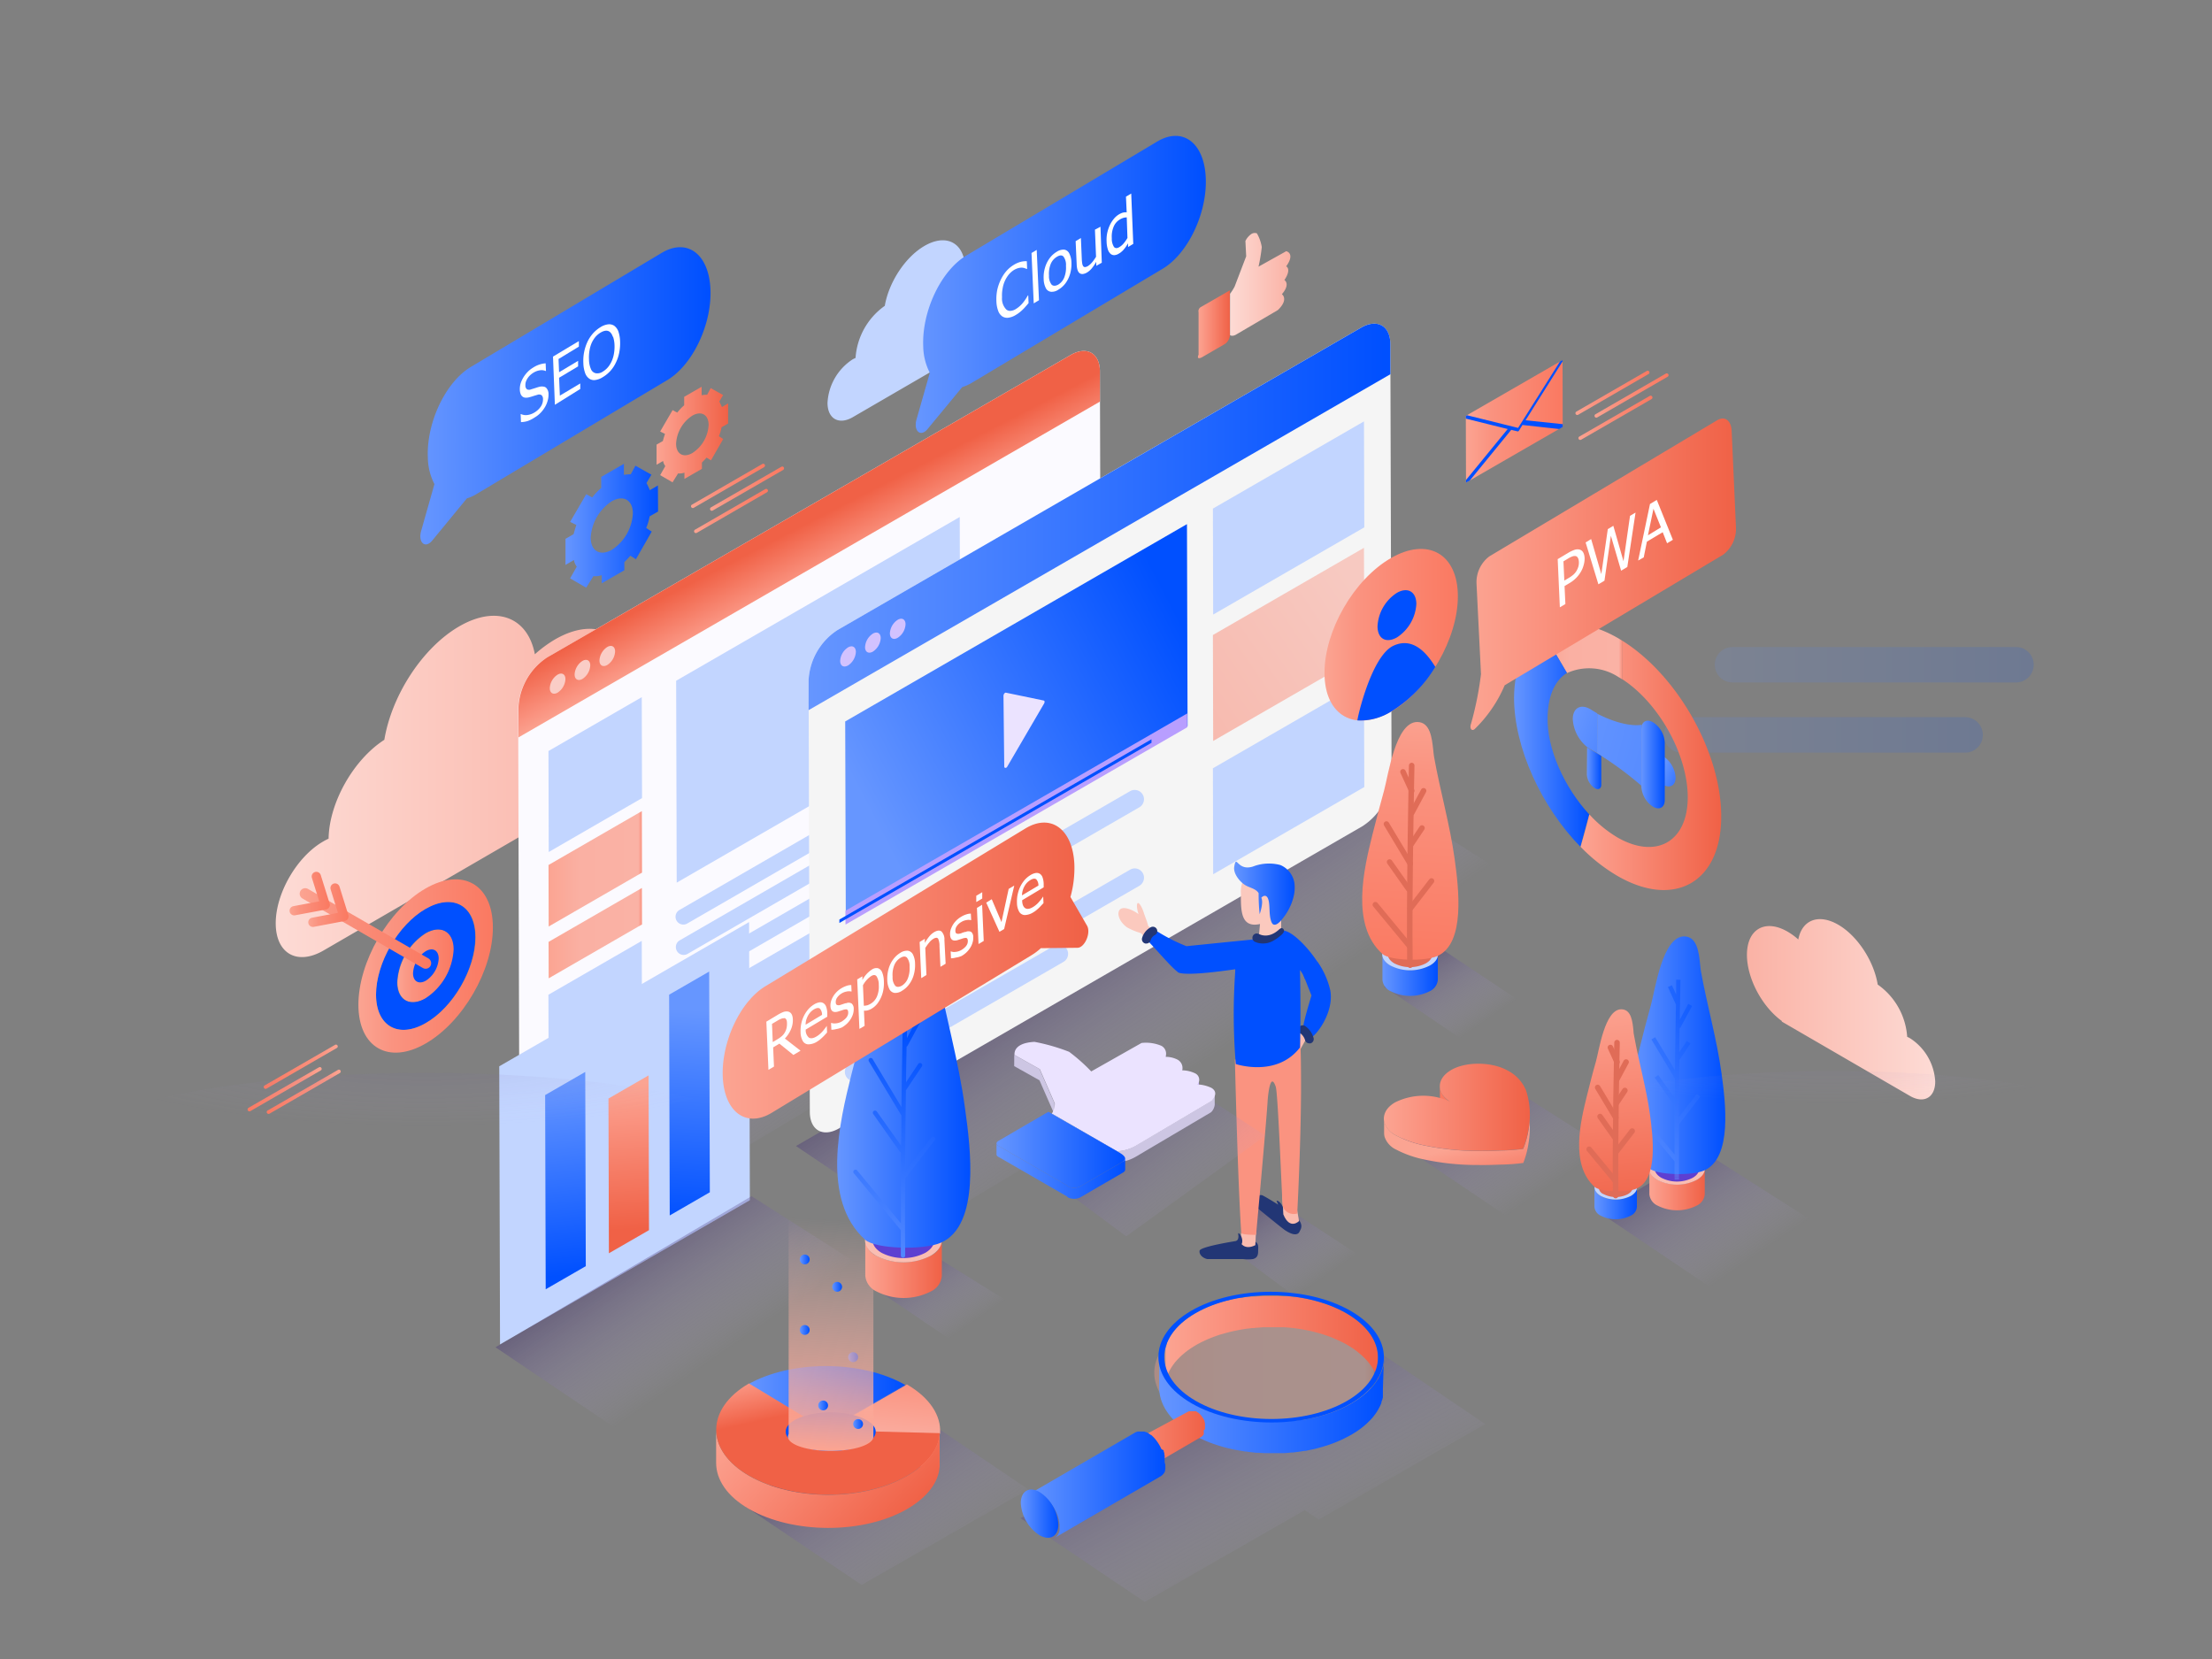 <svg xmlns="http://www.w3.org/2000/svg" xmlns:xlink="http://www.w3.org/1999/xlink" viewBox="0 0 400 300"><rect x="0" y="0" width="400" height="300" fill="#808080" stroke="none"/><defs><linearGradient id="linear-gradient" x1="310.08" y1="120.2" x2="367.76" y2="120.2" gradientUnits="userSpaceOnUse"><stop offset="0" stop-color="#6696ff"/><stop offset="0.99" stop-color="#0050ff"/></linearGradient><linearGradient id="linear-gradient-2" x1="300.88" y1="132.9" x2="358.56" y2="132.9" xlink:href="#linear-gradient"/><linearGradient id="Degradado_sin_nombre_77" x1="160.86" y1="158.26" x2="177.66" y2="182.63" gradientUnits="userSpaceOnUse"><stop offset="0" stop-color="#483778" stop-opacity="0.4"/><stop offset="1" stop-color="#d2c2ff" stop-opacity="0"/></linearGradient><linearGradient id="Degradado_sin_nombre_34" x1="8061" y1="182.52" x2="8095.05" y2="182.52" gradientTransform="matrix(-1, 0, 0, 1, 8410.95, 0)" gradientUnits="userSpaceOnUse"><stop offset="0" stop-color="#fddbd5"/><stop offset="1" stop-color="#fab2a5"/></linearGradient><linearGradient id="Degradado_sin_nombre_34-2" x1="49.86" y1="142.21" x2="114.3" y2="142.21" gradientTransform="matrix(1, 0, 0, 1, 0, 0)" xlink:href="#Degradado_sin_nombre_34"/><linearGradient id="Degradado_sin_nombre_64" x1="149.23" y1="105.3" x2="144.19" y2="95.51" gradientUnits="userSpaceOnUse"><stop offset="0" stop-color="#fba492"/><stop offset="0.25" stop-color="#fa9380"/><stop offset="1" stop-color="#f06146"/></linearGradient><linearGradient id="Degradado_sin_nombre_27" x1="99.19" y1="157.11" x2="116.09" y2="157.11" gradientUnits="userSpaceOnUse"><stop offset="0" stop-color="#fba492"/><stop offset="0.34" stop-color="#fab0a3"/><stop offset="0.96" stop-color="#fab2a5"/><stop offset="1" stop-color="#fa9380"/></linearGradient><linearGradient id="Degradado_sin_nombre_27-2" x1="99.2" y1="168.75" x2="116.09" y2="168.75" xlink:href="#Degradado_sin_nombre_27"/><linearGradient id="Degradado_sin_nombre_77-2" x1="199.09" y1="169.23" x2="215.89" y2="193.6" xlink:href="#Degradado_sin_nombre_77"/><linearGradient id="linear-gradient-3" x1="146.22" y1="93.47" x2="251.43" y2="93.47" xlink:href="#linear-gradient"/><linearGradient id="Degradado_sin_nombre_33" x1="245.81" y1="107.8" x2="208.42" y2="133.31" gradientUnits="userSpaceOnUse"><stop offset="0" stop-color="#fab0a3"/><stop offset="1" stop-color="#fa9380"/></linearGradient><linearGradient id="linear-gradient-4" x1="156.36" y1="145.08" x2="215.4" y2="114.52" xlink:href="#linear-gradient"/><linearGradient id="Degradado_sin_nombre_21" x1="239.48" y1="114.78" x2="263.63" y2="114.78" gradientUnits="userSpaceOnUse"><stop offset="0" stop-color="#fba492"/><stop offset="0.25" stop-color="#fa9380"/><stop offset="1" stop-color="#fa7961"/></linearGradient><linearGradient id="Degradado_sin_nombre_27-3" x1="279.03" y1="117.82" x2="293.31" y2="117.82" xlink:href="#Degradado_sin_nombre_27"/><linearGradient id="linear-gradient-5" x1="273.83" y1="133.7" x2="287.41" y2="133.7" xlink:href="#linear-gradient"/><linearGradient id="Degradado_sin_nombre_64-2" x1="285.82" y1="138.39" x2="311.25" y2="138.39" xlink:href="#Degradado_sin_nombre_64"/><linearGradient id="linear-gradient-6" x1="287.06" y1="135.34" x2="287.43" y2="135.34" xlink:href="#linear-gradient"/><linearGradient id="linear-gradient-7" x1="284.03" y1="130.81" x2="315.83" y2="141.73" xlink:href="#linear-gradient"/><linearGradient id="linear-gradient-8" x1="300.26" y1="139.14" x2="307.45" y2="142.25" xlink:href="#linear-gradient"/><linearGradient id="linear-gradient-9" x1="296.78" y1="138.25" x2="301.04" y2="138.25" xlink:href="#linear-gradient"/><linearGradient id="linear-gradient-10" x1="282.34" y1="132.78" x2="396.72" y2="162.89" xlink:href="#linear-gradient"/><linearGradient id="linear-gradient-11" x1="286.95" y1="138.94" x2="289.56" y2="138.94" xlink:href="#linear-gradient"/><linearGradient id="Degradado_sin_nombre_64-3" x1="112.77" y1="196.07" x2="114.45" y2="222.24" xlink:href="#Degradado_sin_nombre_64"/><linearGradient id="linear-gradient-12" x1="100.31" y1="195.72" x2="104.15" y2="230.78" xlink:href="#linear-gradient"/><linearGradient id="linear-gradient-13" x1="125.61" y1="182.63" x2="123.21" y2="221.29" xlink:href="#linear-gradient"/><linearGradient id="Degradado_sin_nombre_77-3" x1="115.77" y1="225.59" x2="129.54" y2="245.56" xlink:href="#Degradado_sin_nombre_77"/><linearGradient id="Degradado_sin_nombre_77-4" x1="265.49" y1="197.5" x2="278.21" y2="215.97" xlink:href="#Degradado_sin_nombre_77"/><linearGradient id="Degradado_sin_nombre_64-4" x1="264.54" y1="206.92" x2="268.5" y2="220" xlink:href="#Degradado_sin_nombre_64"/><linearGradient id="Degradado_sin_nombre_64-5" x1="250.29" y1="200.23" x2="276.64" y2="200.23" xlink:href="#Degradado_sin_nombre_64"/><linearGradient id="Degradado_sin_nombre_21-2" x1="265.07" y1="76.2" x2="282.59" y2="76.2" xlink:href="#Degradado_sin_nombre_21"/><linearGradient id="Degradado_sin_nombre_34-3" x1="222.39" y1="51.43" x2="233.33" y2="51.43" gradientTransform="matrix(1, 0, 0, 1, 0, 0)" xlink:href="#Degradado_sin_nombre_34"/><linearGradient id="Degradado_sin_nombre_64-6" x1="216.64" y1="58.64" x2="222.42" y2="58.64" xlink:href="#Degradado_sin_nombre_64"/><linearGradient id="Degradado_sin_nombre_21-3" x1="71.86" y1="174.65" x2="82.08" y2="174.65" xlink:href="#Degradado_sin_nombre_21"/><linearGradient id="Degradado_sin_nombre_21-4" x1="64.81" y1="174.65" x2="89.13" y2="174.65" xlink:href="#Degradado_sin_nombre_21"/><linearGradient id="Degradado_sin_nombre_64-7" x1="118.74" y1="78.58" x2="131.66" y2="78.58" xlink:href="#Degradado_sin_nombre_64"/><linearGradient id="linear-gradient-14" x1="102.25" y1="95.08" x2="118.98" y2="95.08" xlink:href="#linear-gradient"/><linearGradient id="Degradado_sin_nombre_21-5" x1="284.89" y1="71.03" x2="298.28" y2="71.03" xlink:href="#Degradado_sin_nombre_21"/><linearGradient id="Degradado_sin_nombre_21-6" x1="285.43" y1="75.56" x2="298.82" y2="75.56" xlink:href="#Degradado_sin_nombre_21"/><linearGradient id="Degradado_sin_nombre_21-7" x1="288.34" y1="71.52" x2="301.73" y2="71.52" xlink:href="#Degradado_sin_nombre_21"/><linearGradient id="Degradado_sin_nombre_21-8" x1="124.95" y1="87.87" x2="138.34" y2="87.87" xlink:href="#Degradado_sin_nombre_21"/><linearGradient id="Degradado_sin_nombre_21-9" x1="125.49" y1="92.4" x2="138.87" y2="92.4" xlink:href="#Degradado_sin_nombre_21"/><linearGradient id="Degradado_sin_nombre_21-10" x1="128.4" y1="88.36" x2="141.78" y2="88.36" xlink:href="#Degradado_sin_nombre_21"/><linearGradient id="Degradado_sin_nombre_21-11" x1="7661.66" y1="-2475.88" x2="7675.05" y2="-2475.88" gradientTransform="translate(7723.28 -2278.45) rotate(180)" xlink:href="#Degradado_sin_nombre_21"/><linearGradient id="Degradado_sin_nombre_21-12" x1="7662.2" y1="-2471.35" x2="7675.58" y2="-2471.35" gradientTransform="translate(7723.28 -2278.45) rotate(180)" xlink:href="#Degradado_sin_nombre_21"/><linearGradient id="Degradado_sin_nombre_21-13" x1="7665.11" y1="-2475.38" x2="7678.49" y2="-2475.38" gradientTransform="translate(7723.28 -2278.45) rotate(180)" xlink:href="#Degradado_sin_nombre_21"/><linearGradient id="Degradado_sin_nombre_21-14" x1="54.19" y1="167.9" x2="77.97" y2="167.9" xlink:href="#Degradado_sin_nombre_21"/><linearGradient id="Degradado_sin_nombre_21-15" x1="52.36" y1="161.59" x2="59.65" y2="161.59" xlink:href="#Degradado_sin_nombre_21"/><linearGradient id="Degradado_sin_nombre_21-16" x1="55.74" y1="163.68" x2="63.03" y2="163.68" xlink:href="#Degradado_sin_nombre_21"/><linearGradient id="Degradado_sin_nombre_77-5" x1="218.84" y1="251.8" x2="234.81" y2="281.24" xlink:href="#Degradado_sin_nombre_77"/><linearGradient id="Degradado_sin_nombre_27-4" x1="208.72" y1="248.27" x2="248.46" y2="248.27" xlink:href="#Degradado_sin_nombre_27"/><linearGradient id="Degradado_sin_nombre_64-8" x1="210.53" y1="242.71" x2="249.18" y2="242.71" xlink:href="#Degradado_sin_nombre_64"/><linearGradient id="linear-gradient-15" x1="209.45" y1="254.15" x2="250.26" y2="254.15" xlink:href="#linear-gradient"/><linearGradient id="Degradado_sin_nombre_64-9" x1="196.82" y1="262.38" x2="217.9" y2="262.38" xlink:href="#Degradado_sin_nombre_64"/><linearGradient id="linear-gradient-16" x1="185.61" y1="268.03" x2="210.61" y2="268.03" xlink:href="#linear-gradient"/><linearGradient id="linear-gradient-17" x1="184.62" y1="273.72" x2="191.41" y2="273.72" xlink:href="#linear-gradient"/><linearGradient id="Degradado_sin_nombre_77-6" x1="302.34" y1="210.37" x2="315.06" y2="228.84" xlink:href="#Degradado_sin_nombre_77"/><linearGradient id="Degradado_sin_nombre_64-10" x1="298.25" y1="215.11" x2="308.27" y2="215.11" xlink:href="#Degradado_sin_nombre_64"/><linearGradient id="linear-gradient-18" x1="294.59" y1="190.82" x2="312" y2="190.82" xlink:href="#linear-gradient"/><linearGradient id="linear-gradient-19" x1="302.87" y1="214.32" x2="311.47" y2="185.54" xlink:href="#linear-gradient"/><linearGradient id="linear-gradient-20" x1="297.46" y1="212.7" x2="306.07" y2="183.92" xlink:href="#linear-gradient"/><linearGradient id="linear-gradient-21" x1="288.35" y1="217.58" x2="296.03" y2="217.58" xlink:href="#linear-gradient"/><linearGradient id="Degradado_sin_nombre_64-11" x1="289.83" y1="180.82" x2="293.48" y2="220.96" xlink:href="#Degradado_sin_nombre_64"/><linearGradient id="Degradado_sin_nombre_77-7" x1="153.49" y1="261.42" x2="169.45" y2="284.62" xlink:href="#Degradado_sin_nombre_77"/><linearGradient id="linear-gradient-22" x1="135.18" y1="257.47" x2="149.45" y2="257.47" xlink:href="#linear-gradient"/><linearGradient id="linear-gradient-23" x1="149.43" y1="257.51" x2="163.68" y2="257.51" xlink:href="#linear-gradient"/><linearGradient id="linear-gradient-24" x1="135.2" y1="252.82" x2="163.68" y2="252.82" xlink:href="#linear-gradient"/><linearGradient id="Degradado_sin_nombre_33-2" x1="159.82" y1="256.94" x2="159.72" y2="260.2" xlink:href="#Degradado_sin_nombre_33"/><linearGradient id="Degradado_sin_nombre_33-3" x1="159.47" y1="260.9" x2="160.66" y2="249.53" xlink:href="#Degradado_sin_nombre_33"/><linearGradient id="Degradado_sin_nombre_64-12" x1="136.78" y1="251.48" x2="162.89" y2="275.81" xlink:href="#Degradado_sin_nombre_64"/><linearGradient id="Degradado_sin_nombre_64-13" x1="146.69" y1="245.56" x2="148.67" y2="254.47" xlink:href="#Degradado_sin_nombre_64"/><linearGradient id="linear-gradient-25" x1="153.38" y1="245.41" x2="155.17" y2="245.41" xlink:href="#linear-gradient"/><linearGradient id="Degradado_sin_nombre_47" x1="148.9" y1="261.92" x2="151.31" y2="220.6" gradientUnits="userSpaceOnUse"><stop offset="0" stop-color="#fba492"/><stop offset="1" stop-color="#fabdb2" stop-opacity="0"/></linearGradient><linearGradient id="linear-gradient-26" x1="144.63" y1="227.75" x2="146.41" y2="227.75" xlink:href="#linear-gradient"/><linearGradient id="linear-gradient-27" x1="150.49" y1="232.7" x2="152.27" y2="232.7" xlink:href="#linear-gradient"/><linearGradient id="linear-gradient-28" x1="144.63" y1="240.5" x2="146.41" y2="240.5" xlink:href="#linear-gradient"/><linearGradient id="linear-gradient-29" x1="147.96" y1="254.15" x2="149.74" y2="254.15" xlink:href="#linear-gradient"/><linearGradient id="linear-gradient-30" x1="154.28" y1="257.51" x2="156.06" y2="257.51" xlink:href="#linear-gradient"/><linearGradient id="Degradado_sin_nombre_77-8" x1="165.77" y1="227.27" x2="174.61" y2="240.09" xlink:href="#Degradado_sin_nombre_77"/><linearGradient id="Degradado_sin_nombre_64-14" x1="156.44" y1="229.48" x2="170.31" y2="229.48" xlink:href="#Degradado_sin_nombre_64"/><linearGradient id="linear-gradient-31" x1="151.38" y1="195.89" x2="175.46" y2="195.89" xlink:href="#linear-gradient"/><linearGradient id="linear-gradient-32" x1="146.83" y1="228.04" x2="170.54" y2="189.77" xlink:href="#linear-gradient"/><linearGradient id="Degradado_sin_nombre_77-9" x1="228.85" y1="217.68" x2="238.49" y2="231.67" xlink:href="#Degradado_sin_nombre_77"/><linearGradient id="linear-gradient-33" x1="223.12" y1="161.55" x2="234.07" y2="161.55" xlink:href="#linear-gradient"/><linearGradient id="Degradado_sin_nombre_77-10" x1="202.78" y1="201.07" x2="218.31" y2="219.74" xlink:href="#Degradado_sin_nombre_77"/><linearGradient id="linear-gradient-34" x1="180.19" y1="211.81" x2="203.46" y2="211.81" xlink:href="#linear-gradient"/><linearGradient id="linear-gradient-35" x1="180.2" y1="207.94" x2="203.46" y2="207.94" xlink:href="#linear-gradient"/><linearGradient id="Degradado_sin_nombre_77-11" x1="258.23" y1="172.94" x2="267.07" y2="185.76" xlink:href="#Degradado_sin_nombre_77"/><linearGradient id="linear-gradient-36" x1="249.99" y1="176.34" x2="260.01" y2="176.34" xlink:href="#linear-gradient"/><linearGradient id="Degradado_sin_nombre_21-17" x1="257.09" y1="128.01" x2="254.28" y2="175.73" xlink:href="#Degradado_sin_nombre_21"/><radialGradient id="Degradado_sin_nombre_78" cx="331.4" cy="4758.49" r="58.46" gradientTransform="translate(0 -860.07) scale(1 0.22)" xlink:href="#Degradado_sin_nombre_77"/><radialGradient id="Degradado_sin_nombre_78-2" cx="76.97" cy="4768.39" r="66.83" gradientTransform="translate(0 -860.07) scale(1 0.22)" xlink:href="#Degradado_sin_nombre_77"/><linearGradient id="Degradado_sin_nombre_64-15" x1="265.89" y1="103.86" x2="313.92" y2="103.86" xlink:href="#Degradado_sin_nombre_64"/><linearGradient id="linear-gradient-37" x1="76.01" y1="71.55" x2="128.49" y2="71.55" xlink:href="#linear-gradient"/><linearGradient id="linear-gradient-38" x1="165.59" y1="51.43" x2="218.07" y2="51.43" xlink:href="#linear-gradient"/><linearGradient id="Degradado_sin_nombre_64-16" x1="130.68" y1="175.52" x2="196.76" y2="175.52" xlink:href="#Degradado_sin_nombre_64"/></defs><title>L</title><g style="isolation:isolate"><g id="Layer_1" data-name="Layer 1"><path d="M310.08,120.2h0a3.21,3.21,0,0,1,3.21-3.2h51.26a3.21,3.21,0,0,1,3.21,3.2h0a3.21,3.21,0,0,1-3.21,3.21H313.29A3.21,3.21,0,0,1,310.08,120.2Z" style="opacity:0.14;fill:url(#linear-gradient)"/><path d="M300.88,132.9h0a3.21,3.21,0,0,1,3.21-3.21h51.27a3.21,3.21,0,0,1,3.2,3.21h0a3.2,3.2,0,0,1-3.2,3.2H304.09A3.21,3.21,0,0,1,300.88,132.9Z" style="opacity:0.14;fill:url(#linear-gradient-2)"/><polygon points="213.38 133.96 234.91 147.65 128.17 211.41 105.71 196.27 213.38 133.96" style="fill:url(#Degradado_sin_nombre_77)"/><path d="M167.19,44.46c3.58-2.07,6.55-.84,7.21,2.68a11.66,11.66,0,0,1,1.94-1.43c4-2.34,7.34-.46,7.35,4.19,0,4.27-2.75,9.4-6.34,12l.05.07L154.19,75.45c-2.51,1.44-4.54.28-4.55-2.59A10,10,0,0,1,154.16,65a5.56,5.56,0,0,1,.55-.27A12.58,12.58,0,0,1,160,55.3C160.72,51.08,163.66,46.5,167.19,44.46Z" style="fill:#c2d5ff"/><path d="M332.4,167.21c-3.58-2.06-6.56-.83-7.21,2.68a11.58,11.58,0,0,0-1.94-1.42c-4.05-2.34-7.34-.47-7.35,4.18,0,4.28,2.75,9.41,6.34,12l-.06.07,23.22,13.47c2.51,1.44,4.54.28,4.55-2.6a9.94,9.94,0,0,0-4.52-7.82,5.72,5.72,0,0,0-.55-.28,12.58,12.58,0,0,0-5.33-9.45C338.87,173.84,335.93,169.25,332.4,167.21Z" style="fill:url(#Degradado_sin_nombre_34)"/><path d="M83.07,113.25c6.77-3.9,12.4-1.58,13.65,5.06a22.74,22.74,0,0,1,3.66-2.69c7.67-4.43,13.9-.88,13.92,7.92,0,8.1-5.21,17.79-12,22.74l.1.14L58.47,171.9c-4.75,2.73-8.59.53-8.61-4.91s3.82-12.07,8.56-14.81a10,10,0,0,1,1-.52c.1-6.53,4.51-14.3,10.08-17.88C70.82,125.78,76.38,117.11,83.07,113.25Z" style="fill:url(#Degradado_sin_nombre_34-2)"/><path d="M193.62,64.19c2.91-1.68,5.27-.33,5.28,3l.22,78.07a11.56,11.56,0,0,1-5.24,9.08L99.2,209c-2.9,1.68-5.27.33-5.28-3l-.22-78.07A11.55,11.55,0,0,1,99,118.85Z" style="fill:#fbfaff"/><path d="M198.9,67.19c0-3.33-2.37-4.68-5.28-3L99,118.85a11.55,11.55,0,0,0-5.25,9.08l0,5.42L198.91,72.62Z" style="fill:url(#Degradado_sin_nombre_64)"/><path d="M100.83,122c.78-.45,1.42-.09,1.42.81a3.12,3.12,0,0,1-1.41,2.44c-.78.45-1.42.09-1.42-.81A3.08,3.08,0,0,1,100.83,122Z" style="fill:#facdc6"/><path d="M105.32,119.52c.78-.45,1.42-.09,1.42.81a3.11,3.11,0,0,1-1.41,2.44c-.78.45-1.42.09-1.42-.81A3.12,3.12,0,0,1,105.32,119.52Z" style="fill:#facdc6"/><path d="M109.81,117c.78-.45,1.42-.1,1.42.8a3.1,3.1,0,0,1-1.41,2.45c-.78.45-1.42.09-1.42-.81A3.11,3.11,0,0,1,109.81,117Z" style="fill:#facdc6"/><polygon points="173.55 93.49 173.65 130 122.37 159.61 122.27 123.1 173.55 93.49" style="fill:#c2d5ff"/><path d="M173.6,155.47V158a1.44,1.44,0,0,1-.71,1.23l-48.46,28a1.41,1.41,0,0,1-2.12-1.22v-2.52a1.41,1.41,0,0,1,.71-1.23l48.46-28A1.42,1.42,0,0,1,173.6,155.47Z" style="fill:#c2d5ff"/><path d="M166.65,141.7h0a1.41,1.41,0,0,1-.7,1.23L124.28,167a1.41,1.41,0,0,1-2.12-1.22h0a1.41,1.41,0,0,1,.71-1.23l41.66-24.06A1.42,1.42,0,0,1,166.65,141.7Z" style="fill:#c2d5ff"/><path d="M176.42,147.57h0a1.41,1.41,0,0,1-.71,1.23L124.4,178.42a1.41,1.41,0,0,1-2.12-1.22h0A1.42,1.42,0,0,1,123,176l51.3-29.62A1.42,1.42,0,0,1,176.42,147.57Z" style="fill:#c2d5ff"/><path d="M157.94,152.26h0a1.41,1.41,0,0,1-.7,1.23l-32.9,19a1.41,1.41,0,0,1-2.12-1.22h0a1.38,1.38,0,0,1,.7-1.23l32.9-19A1.42,1.42,0,0,1,157.94,152.26Z" style="fill:#c2d5ff"/><polygon points="116.05 126.07 116.1 144.32 99.23 154.07 99.18 135.81 116.05 126.07" style="fill:#c2d5ff"/><polygon points="116.06 146.68 116.09 157.8 99.22 167.54 99.19 156.42 116.06 146.68" style="fill:url(#Degradado_sin_nombre_27)"/><polygon points="116.05 170.14 116.11 192.93 99.24 202.67 99.17 179.88 116.05 170.14" style="fill:#c2d5ff"/><polygon points="116.07 160.58 116.09 167.17 99.22 176.91 99.2 170.32 116.07 160.58" style="fill:url(#Degradado_sin_nombre_27-2)"/><polygon points="251.61 144.93 273.13 158.62 166.4 222.38 143.94 207.24 251.61 144.93" style="fill:url(#Degradado_sin_nombre_77-2)"/><path d="M246.14,59.24c2.91-1.67,5.27-.33,5.28,3l.22,78.07a11.58,11.58,0,0,1-5.24,9.08l-94.68,54.66c-2.91,1.68-5.27.33-5.28-3L146.22,123a11.53,11.53,0,0,1,5.25-9.08Z" style="fill:#f5f5f5"/><path d="M251.42,62.25c0-3.34-2.37-4.68-5.28-3l-94.67,54.67a11.53,11.53,0,0,0-5.25,9.08l0,5.42L251.43,67.67Z" style="fill:url(#linear-gradient-3)"/><path d="M153.35,117.07c.78-.45,1.41-.08,1.42.81a3.13,3.13,0,0,1-1.41,2.45c-.79.45-1.42.09-1.43-.81A3.11,3.11,0,0,1,153.35,117.07Z" style="fill:#d2c2ff"/><path d="M157.84,114.58c.78-.45,1.42-.09,1.42.81a3.12,3.12,0,0,1-1.41,2.44c-.78.45-1.42.09-1.42-.81A3.11,3.11,0,0,1,157.84,114.58Z" style="fill:#d2c2ff"/><path d="M162.33,112.08c.78-.45,1.42-.09,1.42.81a3.08,3.08,0,0,1-1.41,2.44c-.78.46-1.42.1-1.42-.81A3.14,3.14,0,0,1,162.33,112.08Z" style="fill:#d2c2ff"/><polygon points="246.65 76.2 246.71 95.36 219.38 111.13 219.33 91.97 246.65 76.2" style="fill:#c2d5ff"/><polygon points="246.65 99.06 246.71 118.22 219.38 133.99 219.33 114.83 246.65 99.06" style="opacity:0.63;fill:url(#Degradado_sin_nombre_33)"/><path d="M206.87,144.5h0A1.69,1.69,0,0,1,206,146l-50.41,29.11a1.68,1.68,0,0,1-2.52-1.46h0a1.69,1.69,0,0,1,.84-1.46l50.41-29.1A1.68,1.68,0,0,1,206.87,144.5Z" style="fill:#c2d5ff"/><path d="M193.15,158.27h0a1.69,1.69,0,0,1-.84,1.46l-37,21.34a1.69,1.69,0,0,1-2.53-1.45h0a1.68,1.68,0,0,1,.85-1.46l37-21.35A1.69,1.69,0,0,1,193.15,158.27Z" style="fill:#c2d5ff"/><path d="M206.87,158.71h0a1.7,1.7,0,0,1-.84,1.47l-50.41,29.1a1.68,1.68,0,0,1-2.52-1.45h0a1.69,1.69,0,0,1,.84-1.46l50.41-29.1A1.67,1.67,0,0,1,206.87,158.71Z" style="fill:#c2d5ff"/><path d="M193.15,172.48h0a1.69,1.69,0,0,1-.84,1.46l-37,21.35a1.69,1.69,0,0,1-2.53-1.46h0a1.66,1.66,0,0,1,.85-1.46l37-21.35A1.69,1.69,0,0,1,193.15,172.48Z" style="fill:#c2d5ff"/><polygon points="246.65 123.16 246.71 142.32 219.38 158.09 219.33 138.93 246.65 123.16" style="fill:#c2d5ff"/><polygon points="214.64 94.78 214.75 131.29 152.95 166.97 152.84 130.46 214.64 94.78" style="fill:url(#linear-gradient-4)"/><polygon points="214.69 129.01 214.7 131.51 152.9 167.19 152.89 164.69 214.69 129.01" style="fill:#b89eff"/><path d="M181.78,125.27a.26.26,0,0,1,.18,0l6.79,1.41a.2.2,0,0,1,.14.19.62.62,0,0,1-.09.36l-6.65,11.39a.56.56,0,0,1-.23.23.31.31,0,0,1-.12,0c-.12,0-.2-.08-.2-.23l-.14-12.79a.74.74,0,0,1,.16-.43A.61.61,0,0,1,181.78,125.27Z" style="fill:#ebe3ff"/><polygon points="208.22 133.69 208.23 134.32 151.79 166.9 151.79 166.28 208.22 133.69" style="fill:#0050ff"/><path d="M251.52,100.92c6.66-3.84,12.09-.79,12.11,6.87s-5.37,17-12,20.85-12.1.79-12.12-6.91S244.83,104.78,251.52,100.92Z" style="fill:url(#Degradado_sin_nombre_21)"/><path d="M252.6,107.21c1.93-1.12,3.51-.23,3.52,2a7.73,7.73,0,0,1-3.5,6.05c-2,1.13-3.51.23-3.52-2A7.65,7.65,0,0,1,252.6,107.21Z" style="fill:#0050ff"/><path d="M252,116.76c-4.07,1.84-6.65,13.5-6.53,13.51a10.44,10.44,0,0,0,6.14-1.63,24,24,0,0,0,7.92-8l0-.08C258.36,118.7,255.81,115,252,116.76Z" style="fill:#0050ff"/><path d="M292.6,115.4l.7.42v7l-.73-.45a9.68,9.68,0,0,0-9.2-.66L279,114.27C282.45,112.12,287.27,112.32,292.6,115.4Z" style="fill:url(#Degradado_sin_nombre_27-3)"/><path d="M279,114.27l4.35,7.41c-1.91,1.22-3.37,3.59-3.5,7.9-.17,5.85,3.09,12.87,7.53,17.69l-1.59,5.86c-7-7.16-12-17.88-12-27C273.85,120.36,275.83,116.29,279,114.27Z" style="fill:url(#linear-gradient-5)"/><path d="M293.3,115.82c10,6.2,18,20.29,17.95,31.87,0,11.86-8.45,16.66-18.77,10.7a31.38,31.38,0,0,1-6.66-5.26c.55-1.93,1.09-3.88,1.59-5.86a22.36,22.36,0,0,0,5.08,4.17c7,4,12.69.78,12.71-7.24,0-7.74-5.25-17.13-11.89-21.41Z" style="fill:url(#Degradado_sin_nombre_64-2)"/><path d="M287.06,135.27v-.05a3.87,3.87,0,0,0,.37.24Z" style="fill:url(#linear-gradient-6)"/><path d="M288.83,129v0l0,7.19h0l-1.32-.76,0,0a3.87,3.87,0,0,1-.37-.24l-.09-.07a7,7,0,0,1-2.64-5.09c0-2,1.42-2.8,3.15-1.8Z" style="fill:url(#linear-gradient-7)"/><path d="M301,136.91a5,5,0,0,1,2,3.71c0,1.32-.87,1.91-2,1.42Z" style="fill:url(#linear-gradient-8)"/><path d="M298.93,130.62a4.62,4.62,0,0,1,2.11,3.65v10.4c0,1.34-.95,1.89-2.12,1.21a4.65,4.65,0,0,1-2.11-3.65v-.12l0-10.28a2.34,2.34,0,0,1,.12-.74C297.23,130.31,298,130.09,298.93,130.62Z" style="fill:url(#linear-gradient-9)"/><path d="M288.83,129.06c4.42,2.25,7.14,2.17,8.1,2a2.34,2.34,0,0,0-.12.74l0,10.28a60.51,60.51,0,0,0-7.22-5.38c-.28-.18-.54-.35-.78-.49Z" style="fill:url(#linear-gradient-10)"/><path d="M287,135.15l.09.07v.05l.37.19,0,0,1.32.76c.24.14.5.31.78.49v5.19c0,.72-.51,1-1.15.65a3.19,3.19,0,0,1-1.45-2.5Z" style="fill:url(#linear-gradient-11)"/><polygon points="135.46 166.74 135.6 217.04 90.42 243.12 90.28 192.82 135.46 166.74" style="fill:#c2d5ff"/><polygon points="117.28 194.47 117.36 222.45 110.11 226.63 110.03 198.65 117.28 194.47" style="fill:url(#Degradado_sin_nombre_64-3)"/><polygon points="105.83 193.84 105.93 228.96 98.68 233.14 98.58 198.02 105.83 193.84" style="fill:url(#linear-gradient-12)"/><polygon points="128.24 175.69 128.36 215.6 121.11 219.79 121 179.87 128.24 175.69" style="fill:url(#linear-gradient-13)"/><polygon points="135.9 216.31 157.42 230.01 112.06 258.77 89.6 243.63 135.9 216.31" style="fill:url(#Degradado_sin_nombre_77-3)"/><polygon points="271.03 195.27 292.55 208.96 274.95 221.6 252.49 206.46 271.03 195.27" style="fill:url(#Degradado_sin_nombre_77-4)"/><g style="isolation:isolate"><path d="M260.39,199v-2.54a3.4,3.4,0,0,0,1.86,2.8v2.54A3.4,3.4,0,0,1,260.39,199Z" style="fill:#fa7961"/><path d="M276.64,201.41V204a16.81,16.81,0,0,1-.23,2.71,16.57,16.57,0,0,1-.95,3.59,34.66,34.66,0,0,1-4.26.3c-1.3.06-2.62.09-3.93.07a45.82,45.82,0,0,1-9.73-1,19.41,19.41,0,0,1-5.08-1.79,3.93,3.93,0,0,1-2.09-2.33,3.08,3.08,0,0,1-.08-.68v-2.54a2.63,2.63,0,0,0,.08.68,4,4,0,0,0,2.09,2.33,19.28,19.28,0,0,0,5.08,1.79,46.41,46.41,0,0,0,9.73,1c1.31,0,2.63,0,3.93-.07a34.34,34.34,0,0,0,4.25-.3,16,16,0,0,0,1-3.59A18,18,0,0,0,276.64,201.41Z" style="fill:url(#Degradado_sin_nombre_64-4)"/><path d="M272.73,193.64a7.1,7.1,0,0,1,3.21,3.5,14,14,0,0,1,.47,7,16,16,0,0,1-1,3.59,34.34,34.34,0,0,1-4.25.3c-1.3.06-2.62.08-3.93.07a46.41,46.41,0,0,1-9.73-1,19.28,19.28,0,0,1-5.08-1.79,4,4,0,0,1-2.09-2.33c-.32-1.33.28-2.67,1.94-3.63a11.43,11.43,0,0,1,9.95-.13c-2.49-1.54-2.53-4.14.2-5.73s7.41-1.46,10.14.06Z" style="fill:url(#Degradado_sin_nombre_64-5)"/></g><polygon points="282.56 65.11 282.59 77.19 265.1 87.28 265.07 75.2 282.56 65.11" style="fill:url(#Degradado_sin_nombre_21-2)"/><path d="M282.56,65.36v-.25l-.47.27-7.57,12-9.23-2.29-.22.12v.49l7.57,1.88L265.1,86.8v.48l.7-.4,7.48-9.15,1.12.27a.19.19,0,0,0,.14,0,.43.43,0,0,0,.15-.15l.62-1,6.64.73.64-.37v-.51L275.87,76Z" style="fill:#0050ff"/><g style="isolation:isolate"><path d="M226.29,42.31a1.13,1.13,0,0,1,1-.11,7.28,7.28,0,0,1,.88,2.48,30.8,30.8,0,0,1-.59,3.54l5-2.79c.09,0,1.67.41,0,2.74.05,0,1,.49-.32,2.48.05,0,1.13.72-.46,2.56.06,0,1.27.95-.72,2.86l-7.45,4.37-.08.05c-.2.12-.75.38-1.12.11l0-7.47a9.12,9.12,0,0,0,.83-1.31l2.09-5.47-.14-2.77A3.34,3.34,0,0,1,226.29,42.31Z" style="fill:url(#Degradado_sin_nombre_34-3)"/><path d="M222.39,52.51v.62l0,7.47v.16a2.2,2.2,0,0,1-.81,1.4l-4.28,2.48c-.05,0-1,.53-.56-.51l0-7.66a.86.86,0,0,1,.42-.95Z" style="fill:url(#Degradado_sin_nombre_64-6)"/></g><path d="M77,168.78c2.83-1.63,5.12-.32,5.13,2.92A11.25,11.25,0,0,1,77,180.53c-2.83,1.63-5.12.32-5.13-2.92A11.23,11.23,0,0,1,77,168.78Z" style="fill:url(#Degradado_sin_nombre_21-3)"/><path d="M77,172c1.28-.74,2.32-.15,2.33,1.33a5.1,5.1,0,0,1-2.31,4c-1.28.74-2.33.14-2.33-1.33A5.1,5.1,0,0,1,77,172Z" style="fill:#0050ff"/><path d="M76.94,164.32c5-2.86,9-.56,9,5.15S82,182.11,77,185s-9,.56-9-5.14S72,167.19,76.94,164.32Zm0,16.21a11.25,11.25,0,0,0,5.09-8.83c0-3.24-2.3-4.55-5.13-2.92a11.23,11.23,0,0,0-5.09,8.83c0,3.24,2.3,4.55,5.13,2.92" style="fill:#0050ff"/><path d="M76.93,160.68c6.72-3.88,12.18-.76,12.2,7s-5.41,17.11-12.12,21-12.18.76-12.2-6.95S70.21,164.56,76.93,160.68ZM77,185c5-2.87,9-9.81,9-15.51s-4-8-9-5.15-9,9.82-9,15.52,4.06,8,9,5.14" style="fill:url(#Degradado_sin_nombre_21-4)"/><path d="M131.66,76.59l-1.18.68a7.68,7.68,0,0,1-.48,1.61l.78.51-2.21,3.85-.8-.49c-.29.33-.57.63-.84.89v1.14l-3.16,1.82V85.47a2.68,2.68,0,0,1-1.15.14l-1,1.61-2.24-1.3.93-1.64a2,2,0,0,1-.4-.92l-1.18.68V80.4l1.14-.65c.09-.36.23-.84.39-1.29l-.88-.43,2.25-3.87.84.45a9,9,0,0,1,1.25-1.32V71.76l3.16-1.82v1.53a5.5,5.5,0,0,1,1-.09l.64-1.2,2.24,1.26-.69,1.17a7.26,7.26,0,0,1,.47,1l1.13-.66Zm-6.45,5.33a6.42,6.42,0,0,0,2.93-5.08c0-1.86-1.32-2.61-2.94-1.68a6.46,6.46,0,0,0-2.94,5.08c0,1.87,1.33,2.62,2.95,1.68" style="fill:url(#Degradado_sin_nombre_64-7)"/><path d="M119,92.5l-1.53.88a9.59,9.59,0,0,1-.62,2.09l1,.66-2.86,5-1-.64c-.38.43-.74.82-1.09,1.16v1.47l-4.09,2.36V104a3.27,3.27,0,0,1-1.49.18L106,106.27l-2.9-1.68,1.2-2.13a2.67,2.67,0,0,1-.51-1.19l-1.53.88V97.44l1.46-.84c.13-.46.3-1.08.51-1.67l-1.13-.56,2.91-5,1.09.58a11.17,11.17,0,0,1,1.62-1.71v-2l4.1-2.37v2a9.07,9.07,0,0,1,1.24-.11l.84-1.55,2.9,1.63-.9,1.51a10.37,10.37,0,0,1,.61,1.29l1.46-.85Zm-8.35,6.91a8.36,8.36,0,0,0,3.79-6.58c0-2.41-1.72-3.39-3.82-2.18a8.43,8.43,0,0,0-3.8,6.58c0,2.42,1.72,3.4,3.83,2.18" style="fill:url(#linear-gradient-14)"/><path d="M298.28,67.35h0a.32.32,0,0,1-.17.29L285.39,75a.33.33,0,0,1-.5-.28h0a.34.34,0,0,1,.17-.29l12.72-7.34A.33.33,0,0,1,298.28,67.35Z" style="fill:url(#Degradado_sin_nombre_21-5)"/><path d="M298.82,71.88h0a.34.34,0,0,1-.17.29l-12.72,7.34a.33.33,0,0,1-.5-.28h0a.32.32,0,0,1,.17-.29l12.72-7.34A.33.33,0,0,1,298.82,71.88Z" style="fill:url(#Degradado_sin_nombre_21-6)"/><path d="M301.73,67.85h0a.34.34,0,0,1-.17.28l-12.72,7.35a.33.33,0,0,1-.5-.28h0a.32.32,0,0,1,.17-.29l12.72-7.35A.34.34,0,0,1,301.73,67.85Z" style="fill:url(#Degradado_sin_nombre_21-7)"/><path d="M138.34,84.19h0a.34.34,0,0,1-.17.29l-12.72,7.35a.34.34,0,0,1-.5-.29h0a.32.32,0,0,1,.17-.28l12.72-7.35A.33.33,0,0,1,138.34,84.19Z" style="fill:url(#Degradado_sin_nombre_21-8)"/><path d="M138.87,88.72h0a.34.34,0,0,1-.16.29L126,96.36a.33.33,0,0,1-.49-.29h0a.33.33,0,0,1,.16-.28l12.73-7.35A.32.32,0,0,1,138.87,88.72Z" style="fill:url(#Degradado_sin_nombre_21-9)"/><path d="M141.78,84.69h0a.34.34,0,0,1-.16.29l-12.73,7.34a.32.32,0,0,1-.49-.28h0a.34.34,0,0,1,.16-.29l12.73-7.34A.32.32,0,0,1,141.78,84.69Z" style="fill:url(#Degradado_sin_nombre_21-10)"/><path d="M48.23,201.1h0a.32.32,0,0,1,.17-.29l12.72-7.34a.33.33,0,0,1,.5.28h0a.32.32,0,0,1-.17.29l-12.72,7.35A.34.34,0,0,1,48.23,201.1Z" style="fill:url(#Degradado_sin_nombre_21-11)"/><path d="M47.69,196.57h0a.34.34,0,0,1,.17-.29l12.73-7.34a.33.33,0,0,1,.49.28h0a.32.32,0,0,1-.17.29l-12.72,7.35A.34.34,0,0,1,47.69,196.57Z" style="fill:url(#Degradado_sin_nombre_21-12)"/><path d="M44.78,200.6h0a.34.34,0,0,1,.17-.28L57.68,193a.33.33,0,0,1,.49.29h0a.32.32,0,0,1-.17.28l-12.72,7.35A.33.33,0,0,1,44.78,200.6Z" style="fill:url(#Degradado_sin_nombre_21-13)"/><line x1="76.97" y1="174.18" x2="55.19" y2="161.61" style="fill:none;stroke-linecap:round;stroke-linejoin:round;stroke-width:2px;stroke:url(#Degradado_sin_nombre_21-14)"/><polyline points="57.2 158.49 58.81 163.64 53.2 164.69" style="fill:none;stroke-linecap:round;stroke-linejoin:round;stroke-width:1.678px;stroke:url(#Degradado_sin_nombre_21-15)"/><polyline points="60.59 160.58 62.19 165.72 56.58 166.78" style="fill:none;stroke-linecap:round;stroke-linejoin:round;stroke-width:1.678px;stroke:url(#Degradado_sin_nombre_21-16)"/><path d="M268.58,257.51,248,243.58c2.28,6.22.74,9.42.06,10.53-2.61,4.3-9,4.77-18.71,5.49a93.64,93.64,0,0,1-10.88.18l-1.93-1.3-32,16.06L207,289.68l28.94-16.59,2.52,1.7Z" style="fill:url(#Degradado_sin_nombre_77-5)"/><g style="opacity:0.35"><path d="M242.6,240.14c7.78,4.49,7.82,11.78.09,16.27s-20.32,4.5-28.1,0-7.83-11.78-.09-16.27S234.81,235.64,242.6,240.14Z" style="fill:url(#Degradado_sin_nombre_27-4)"/></g><g style="isolation:isolate"><path d="M249.18,245.47c0-2.89-1.89-5.78-5.7-8-.45-.26-.93-.5-1.41-.73l-.5-.22c-.29-.13-.57-.26-.87-.38l-.16-.06-.33-.12c-.39-.14-.78-.28-1.18-.4l-.4-.13-.27-.08c-.16-.05-.33-.08-.5-.12q-.59-.17-1.2-.3l-.32-.07-.48-.09-1-.18-.41-.07-.45,0-1-.11-.46,0-.43,0-1-.05c-.16,0-.32,0-.49,0h-1.46c-.17,0-.35,0-.52,0l-.31,0-1.32.09-.52,0-.25,0-.39.05c-.45,0-.89.11-1.33.19l-.34,0-.16,0c-.21,0-.42.09-.62.13-.36.07-.72.14-1.07.23l-.76.2-1,.28-.22.07c-.4.12-.78.26-1.17.41l-.15.06c-.42.17-.84.34-1.25.53l-.35.17c-.44.21-.88.44-1.3.68l-.23.14-.22.13-.35.23-.3.2-.33.23-.29.22-.3.23-.26.23-.28.24a.52.52,0,0,0-.11.1l-.1.09-.44.44-.14.15c-.18.19-.35.39-.5.58l0,0-.1.14-.28.38-.13.2c-.07.12-.15.23-.21.35l-.06.09-.07.14a2.7,2.7,0,0,0-.15.29l-.12.25-.12.29L211,243a.56.56,0,0,1,0,.12l-.09.28c0,.09,0,.17-.07.26a2.86,2.86,0,0,0-.07.28c0,.05,0,.1,0,.15a.41.41,0,0,0,0,.11,2.5,2.5,0,0,0,0,.29l0,.25c0,.1,0,.2,0,.29s0,.12,0,.17v5.9c0-.11,0-.22,0-.34s0-.19,0-.29l0-.25c0-.1,0-.2,0-.3a2.21,2.21,0,0,1,.05-.25c0-.09.05-.19.07-.28a2.58,2.58,0,0,1,.08-.26c0-.09.06-.19.09-.28l.09-.25a2.55,2.55,0,0,1,.13-.29,2.72,2.72,0,0,1,.11-.25l.15-.29.13-.23.21-.35.14-.2a3.37,3.37,0,0,1,.28-.38.91.91,0,0,1,.11-.16c.16-.2.33-.39.5-.58l.15-.15.43-.44.21-.19.28-.24.27-.23c.09-.08.19-.15.3-.23l.28-.22.33-.23a3.28,3.28,0,0,1,.31-.2l.35-.23.44-.27c.42-.24.86-.47,1.31-.68l.35-.17c.4-.19.82-.36,1.25-.53l.15-.06q.67-.25,1.38-.48l1-.28.77-.2c.35-.09.7-.16,1.06-.23l.79-.16.33-.05c.44-.08.89-.14,1.34-.19l.39-.05c.25,0,.51,0,.77-.06.43,0,.87-.07,1.31-.09l.84,0h1.06c.3,0,.59,0,.89,0l1,0,.89.07,1,.11.87.12,1,.18.8.16c.41.09.81.19,1.21.3l.76.2.4.13c.4.12.79.26,1.18.4l.34.12,1,.44.49.22c.49.23,1,.47,1.42.73a14.62,14.62,0,0,1,3.47,2.73,9.66,9.66,0,0,1,1.43,2c.09.18.17.35.24.53a7.08,7.08,0,0,1,.36,1.07c0,.18.08.36.11.54a6.54,6.54,0,0,1,.08,1.08h0Z" style="fill:url(#Degradado_sin_nombre_64-8)"/><path d="M250.26,245.47c0,.12,0,.24,0,.36s0,.21,0,.31l0,.27c0,.1,0,.2-.05.3l-.06.27c0,.1,0,.2-.07.3a2.76,2.76,0,0,1-.08.27l-.09.3a2.77,2.77,0,0,0-.1.26l-.13.31-.12.26a3,3,0,0,0-.16.31l-.14.24c-.07.13-.15.25-.23.37l-.14.21c-.09.14-.19.27-.29.41l-.12.16c-.17.21-.34.41-.53.62l-.15.16-.46.45-.22.21-.3.25-.28.24-.32.25-.3.22-.34.25-.33.22-.37.23-.47.29c-.44.26-.9.49-1.37.72l-.38.18c-.43.19-.86.38-1.31.56l-.17.06c-.47.19-1,.35-1.46.5q-.51.17-1.05.3l-.8.22c-.37.09-.75.16-1.12.24l-.83.17-.36,0c-.46.08-.93.15-1.41.2l-.41,0c-.55.06-1.1.11-1.66.14l-.31,0-1.11,0c-.38,0-.75,0-1.13,0l-.93,0c-.35,0-.7,0-1-.06l-.94-.08-1-.11-.91-.13-1.08-.19-1.12-.22-.27-.06c-.52-.13-1-.27-1.54-.42l-.42-.13c-.42-.13-.84-.27-1.24-.42l-.36-.13-1.08-.46-.53-.23c-.51-.25-1-.5-1.49-.78-4-2.32-6-5.37-6-8.42v5.73c0,3,2,6.1,6,8.42.48.27,1,.53,1.49.78l.53.23c.3.13.6.27.92.39l.16.07.36.13c.41.15.82.29,1.24.42l.43.13.28.09c.41.12.83.22,1.26.32l.27.07.6.13.51.09,1.08.19.44.07c.15,0,.32,0,.48.06l1,.11.48.06.46,0,1,.06.52,0h2.1l.55,0,.32,0c.46,0,.93-.06,1.4-.11l.25,0,.42-.05c.47-.05.94-.12,1.41-.2l.35-.05.17,0,.66-.14c.37-.08.75-.15,1.12-.24l.81-.22q.53-.13,1-.3l.23-.06c.41-.14.82-.28,1.23-.44l.16-.06c.45-.18.89-.37,1.32-.56l.37-.18q.7-.35,1.38-.72l.24-.15.23-.14.37-.23.32-.22.34-.24.31-.23.32-.25.28-.24.29-.25.12-.1.1-.11.46-.45.15-.16c.19-.21.37-.41.53-.62l0,0,.1-.14c.11-.14.21-.27.3-.41l.14-.21c.08-.12.15-.25.22-.37l.06-.09.08-.15.16-.31.12-.26.13-.31.06-.13a.5.5,0,0,1,0-.13c0-.1.07-.2.1-.3A2.76,2.76,0,0,1,250,253c0-.1.05-.2.07-.3s0-.1,0-.16,0-.07,0-.11,0-.2,0-.3a2.51,2.51,0,0,0,0-.27c0-.1,0-.21,0-.31s0-.12,0-.18v-.18h0Z" style="fill:url(#linear-gradient-15)"/><path d="M244.24,237.05c8,4.61,8,12.11.1,16.72s-20.88,4.61-28.86,0-8-12.11-.1-16.72S236.26,232.44,244.24,237.05Zm-28,16.28c7.56,4.36,19.82,4.36,27.34,0s7.46-11.47-.1-15.84-19.82-4.36-27.33,0-7.47,11.47.09,15.84" style="fill:#0050ff"/></g><g style="isolation:isolate"><path d="M217.9,258.46s0-.06,0-.1a.38.38,0,0,0,0-.1.34.34,0,0,0,0-.1s0-.07,0-.1h0s0-.07,0-.1,0-.07,0-.11l0-.11,0-.11a.24.24,0,0,0,0-.08h0v0l0-.1s0-.07,0-.11a549473562768.35,549473562768.35,0,0,0-.08-.2l0-.08h0v0l0-.1a.54.54,0,0,0-.05-.11l-.06-.13-.08-.13v0l0,0c0-.08-.1-.16-.15-.24s-.09-.13-.13-.19l-.09-.12-.08-.1-.08-.09-.08-.09,0,0h0l-.06-.06-.09-.09-.09-.08-.09-.08-.05,0h0l0,0-.09-.07-.09-.06-.09-.06-.09-.06h0l-.07,0-.08,0-.09,0-.08,0-.08,0h0l-.06,0-.08,0-.09,0h-.39l-.12,0h0l-.14,0-.17.08L196.82,265a1.15,1.15,0,0,1,.31-.11h0a1,1,0,0,1,.35,0h0a2.08,2.08,0,0,1,.39.08h0a2.67,2.67,0,0,1,.42.2,3.71,3.71,0,0,1,.41.28h0a3.24,3.24,0,0,1,.38.36h0a4.87,4.87,0,0,1,.35.42h0a3.64,3.64,0,0,1,.3.46v0c.09.16.18.32.25.48h0a5.27,5.27,0,0,1,.19.51h0c0,.18.09.35.12.52h0a2.89,2.89,0,0,1,0,.5,2.09,2.09,0,0,1,0,.45h0a1.79,1.79,0,0,1-.12.37h0a1.43,1.43,0,0,1-.16.24l-.06.07a1.06,1.06,0,0,1-.23.19h0l17.52-10.19a.83.83,0,0,0,.23-.19l.06-.07.07-.09a1,1,0,0,0,.08-.14h0a1,1,0,0,0,0-.1s0-.07,0-.11a.36.36,0,0,0,0-.11.06.06,0,0,0,0,0h0V259s0-.06,0-.1,0-.06,0-.1a.38.38,0,0,1,0-.1v-.1h0Z" style="fill:url(#Degradado_sin_nombre_64-9)"/><path d="M198.3,265.16a4.56,4.56,0,0,1,2.07,3.58c0,1.32-.94,1.85-2.08,1.19a4.54,4.54,0,0,1-2.07-3.58C196.22,265,197.15,264.5,198.3,265.16Z" style="fill:#4e4e4e"/></g><g style="isolation:isolate"><path d="M210.6,264.38v-.17a.17.17,0,0,1,0-.07v-.09a.88.88,0,0,0,0-.17.88.88,0,0,0,0-.17h0l0-.16a1.16,1.16,0,0,0,0-.18v-.1s0-.05,0-.08a1.21,1.21,0,0,0-.05-.18l0-.13v-.05c0-.06,0-.12-.05-.17l-.06-.18,0,0v0a.42.42,0,0,0,0-.1l-.06-.17A.61.61,0,0,1,210,262v0l-.08-.16a1.42,1.42,0,0,0-.08-.18l0,0,0,0-.07-.14-.1-.17a.41.41,0,0,0-.05-.09l0,0a1.19,1.19,0,0,0-.09-.15l-.14-.22,0,0-.21-.3h0l-.15-.2a1.83,1.83,0,0,1-.13-.16h0l-.13-.15-.14-.15,0,0,0,0-.1-.1-.14-.14,0,0,0,0-.07-.07-.15-.13-.07,0,0,0,0,0-.15-.12-.11-.07,0,0h0l-.14-.1-.15-.08,0,0-.11-.06-.14-.08-.09,0h0l-.14-.06-.14-.05h0l-.09,0-.14,0-.07,0h-.07l-.15,0h-.49a.58.58,0,0,0-.19,0h0l-.19.05h0a1.51,1.51,0,0,0-.26.12l-19.19,11.15.26-.12.21-.06h0a1.09,1.09,0,0,1,.26,0h.34l.28.05h0c.1,0,.2,0,.3.09h0l.32.12,0,0a2.7,2.7,0,0,1,.34.17l.34.22h0l.31.23,0,0a3.47,3.47,0,0,1,.29.25l0,0,.28.28,0,0c.1.1.19.21.29.32h0c.09.11.19.23.27.35h0l.23.34.14.22a1.74,1.74,0,0,1,.11.18l.05.09c.06.11.12.21.17.32l0,0c.07.13.13.26.19.4v0c.06.13.11.26.16.39v0c.05.14.1.27.14.41v0c0,.13.07.26.1.39v0c0,.13,0,.27.08.4h0c0,.13,0,.26.05.4v0c0,.13,0,.26,0,.39s0,.25,0,.37v0a2.91,2.91,0,0,1,0,.31v0c0,.1-.05.19-.07.28l0,.06a2.44,2.44,0,0,1-.1.24v0a2,2,0,0,1-.13.25,1.68,1.68,0,0,1-.24.29l-.06.06a1.58,1.58,0,0,1-.29.22l19.19-11.15a1.58,1.58,0,0,0,.29-.22l.06-.06a2.17,2.17,0,0,0,.24-.29h0a1.71,1.71,0,0,0,.13-.23h0l0,0,.06-.15,0-.09,0-.05s0,0,0,0,0-.12.05-.18,0,0,0-.06v0s0,0,0-.06a1,1,0,0,0,0-.16.34.34,0,0,0,0-.1v-.07a.81.81,0,0,0,0-.16v-.16h0S210.6,264.43,210.6,264.38Z" style="fill:url(#linear-gradient-16)"/><path d="M188,269.82a7.44,7.44,0,0,1,3.38,5.86c0,2.16-1.53,3-3.4,1.94a7.47,7.47,0,0,1-3.39-5.86C184.63,269.6,186.15,268.74,188,269.82Z" style="fill:url(#linear-gradient-17)"/></g><polygon points="307.88 208.14 329.4 221.84 311.8 234.47 289.34 219.33 307.88 208.14" style="fill:url(#Degradado_sin_nombre_77-6)"/><g style="isolation:isolate"><path d="M308.27,211.35c0,1.55,0,3.11,0,4.66a2.5,2.5,0,0,1-1.45,2,7.79,7.79,0,0,1-7.08,0,2.5,2.5,0,0,1-1.48-2.06v-4.66a2.51,2.51,0,0,0,1.48,2.06,7.79,7.79,0,0,0,7.08,0A2.46,2.46,0,0,0,308.27,211.35Z" style="fill:url(#Degradado_sin_nombre_64-10)"/><path d="M306.79,209.28c2,1.13,2,3,0,4.1a7.79,7.79,0,0,1-7.08,0c-2-1.13-2-3,0-4.1A7.8,7.8,0,0,1,306.79,209.28Z" style="fill:#fabdb2"/><path d="M306.1,209.69c1.57.9,1.58,2.38,0,3.29a6.25,6.25,0,0,1-5.68,0c-1.58-.91-1.59-2.38,0-3.29A6.25,6.25,0,0,1,306.1,209.69Z" style="fill:#5e3fd1"/></g><path d="M307.43,174.34c.05.5.1,1,.16,1.33,1.11,6.17,2.87,12.22,3.72,18.45.71,5.19,2,15.25-3.14,17.54-2.26,1-8.56.83-9.92-.38-5.79-5.2-3.36-15.35-1.77-21.7.65-2.62,1.34-5.24,2.06-7.84.77-2.77,2.08-12.41,6-12.41C306.88,169.33,307.21,172.22,307.43,174.34Z" style="fill:url(#linear-gradient-18)"/><g style="opacity:0.44;mix-blend-mode:multiply"><polygon points="303.35 212.95 302.82 212.97 302.83 213.31 303.62 213.3 303.61 212.96 303.35 212.95" style="fill:url(#linear-gradient-19)"/><path d="M303.61,212.94h0c0-2.76,0-6.11,0-9.63l3.85-5-.62-.49L303.59,202c0-3.44.06-7,.1-10.31l0,0,2-3-.66-.43-1.37,2c0-1.56.05-3,.07-4.42l.11.06,2.15-4-.7-.37-1.53,2.87c0-1,0-2,.05-2.83l.05,0-.05-.11c.05-2.59.08-4.23.08-4.29l-.79,0c0,.05,0,1,0,2.66l-.77-1.67-.72.33,1.45,3.16c-.05,3-.12,7.27-.18,11.86l-3.57-5.95-.68.4,4.23,7.06q0,1.77,0,3.57l-3-4.19-.65.45,3.43,4.86.17-.11c0,3.18,0,6.32,0,9.16l-5.52-6.67-.61.51,6.13,7.41c0,1,0,2,0,2.92h.79Z" style="fill:url(#linear-gradient-20)"/></g><g style="isolation:isolate"><path d="M296,214.7c0,1.19,0,2.38,0,3.57a1.9,1.9,0,0,1-1.11,1.56,6,6,0,0,1-5.43,0,1.94,1.94,0,0,1-1.13-1.59v-3.57a1.94,1.94,0,0,0,1.13,1.59,6,6,0,0,0,5.43,0A1.9,1.9,0,0,0,296,214.7Z" style="fill:url(#linear-gradient-21)"/><path d="M294.9,213.12c1.5.86,1.51,2.27,0,3.14a6,6,0,0,1-5.43,0c-1.5-.87-1.51-2.28,0-3.14A6,6,0,0,1,294.9,213.12Z" style="fill:#c2d5ff"/><path d="M294.36,213.42c1.21.7,1.22,1.83,0,2.53a4.8,4.8,0,0,1-4.35,0,1.33,1.33,0,0,1,0-2.52A4.83,4.83,0,0,1,294.36,213.42Z" style="fill:#e06c57"/></g><path d="M295.38,186.36c0,.38.08.73.13,1,.85,4.73,2.19,9.36,2.85,14.13.54,4,1.53,11.69-2.41,13.44-1.73.77-6.56.64-7.59-.3-4.44-4-2.58-11.75-1.36-16.62.5-2,1-4,1.58-6s1.59-9.5,4.6-9.5C295,182.52,295.21,184.73,295.38,186.36Z" style="fill:url(#Degradado_sin_nombre_64-11)"/><path d="M292.16,215.92v.28" style="fill:none;stroke:#e06c57;stroke-linecap:round;stroke-linejoin:round"/><path d="M292.41,188.54s-.39,18-.25,27.38" style="fill:none;stroke:#e06c57;stroke-linecap:round;stroke-linejoin:round"/><line x1="292.41" y1="195.11" x2="294.05" y2="192.05" style="fill:none;stroke:#e06c57;stroke-linecap:round;stroke-linejoin:round"/><line x1="292.19" y1="202.12" x2="288.91" y2="196.65" style="fill:none;stroke:#e06c57;stroke-linecap:round;stroke-linejoin:round"/><line x1="292.19" y1="208.37" x2="295.15" y2="204.53" style="fill:none;stroke:#e06c57;stroke-linecap:round;stroke-linejoin:round"/><line x1="292.08" y1="213.51" x2="287.37" y2="207.82" style="fill:none;stroke:#e06c57;stroke-linecap:round;stroke-linejoin:round"/><line x1="292.3" y1="199.49" x2="293.83" y2="197.19" style="fill:none;stroke:#e06c57;stroke-linecap:round;stroke-linejoin:round"/><line x1="292.41" y1="192.05" x2="291.21" y2="189.42" style="fill:none;stroke:#e06c57;stroke-linecap:round;stroke-linejoin:round"/><line x1="291.97" y1="205.63" x2="289.34" y2="201.9" style="fill:none;stroke:#e06c57;stroke-linecap:round;stroke-linejoin:round"/><polygon points="165.34 255.4 185.96 269.33 155.82 286.61 133.37 271.47 165.34 255.4" style="fill:url(#Degradado_sin_nombre_77-7)"/><g style="isolation:isolate"><polygon points="149.45 258.53 149.43 264.57 135.18 256.41 135.2 250.37 149.45 258.53" style="fill:url(#linear-gradient-22)"/><polygon points="163.68 250.43 163.67 256.47 149.43 264.58 149.45 258.54 163.68 250.43" style="fill:url(#linear-gradient-23)"/><path d="M135.2,250.37c7.89-4.5,20.64-4.43,28.48.06l-14.23,8.19Z" style="fill:url(#linear-gradient-24)"/><polygon points="169.91 259.27 169.89 265.31 149.42 264.76 149.43 258.73 169.91 259.27" style="fill:url(#Degradado_sin_nombre_33-2)"/><path d="M164,250.35c4.22,2.46,6.2,5.68,6,8.85v.07l-20.48-.54.46-.27Z" style="fill:url(#Degradado_sin_nombre_33-3)"/><path d="M129.5,264.52l0-6c0,3,1.95,6,5.92,8.34,8,4.59,20.76,4.61,28.66,0,3.69-2.14,5.71-4.94,5.83-7.68v6c-.13,2.74-2.15,5.54-5.84,7.68-7.89,4.59-20.7,4.57-28.65,0C131.46,270.57,129.49,267.54,129.5,264.52Z" style="fill:url(#Degradado_sin_nombre_64-12)"/><path d="M169.93,259.16c-.12,2.74-2.14,5.54-5.83,7.68-7.9,4.59-20.7,4.57-28.66,0s-7.84-12.12,0-16.67l14,8.47Z" style="fill:url(#Degradado_sin_nombre_64-13)"/></g><path d="M155.17,245.41a.9.9,0,1,1-.89-.89A.89.89,0,0,1,155.17,245.41Z" style="fill:url(#linear-gradient-25)"/><path d="M158.36,258.89c0,1.93-3.65,3.49-8.15,3.49s-8.14-1.56-8.14-3.49,3.64-3.49,8.14-3.49S158.36,257,158.36,258.89Z" style="fill:#0050ff"/><path d="M142.61,216.84v42.49a1,1,0,0,0-.13.46c0,1.43,3.46,2.59,7.73,2.59s7.73-1.16,7.73-2.59v-43Z" style="fill:url(#Degradado_sin_nombre_47)"/><path d="M146.41,227.75a.89.89,0,1,1-.89-.89A.89.89,0,0,1,146.41,227.75Z" style="fill:url(#linear-gradient-26)"/><path d="M152.27,232.7a.89.89,0,1,1-.89-.89A.89.89,0,0,1,152.27,232.7Z" style="fill:url(#linear-gradient-27)"/><path d="M146.41,240.5a.89.89,0,1,1-.89-.89A.89.89,0,0,1,146.41,240.5Z" style="fill:url(#linear-gradient-28)"/><circle cx="148.85" cy="254.15" r="0.89" style="fill:url(#linear-gradient-29)"/><circle cx="155.17" cy="257.51" r="0.89" style="fill:url(#linear-gradient-30)"/><polygon points="169.44 227.38 183.65 236.21 172.98 243.01 157.83 232.74 169.44 227.38" style="fill:url(#Degradado_sin_nombre_77-8)"/><g style="isolation:isolate"><path d="M170.31,224.28c0,2.15,0,4.3,0,6.45a3.41,3.41,0,0,1-2,2.81,10.76,10.76,0,0,1-9.79,0,3.47,3.47,0,0,1-2.05-2.85l0-6.45a3.46,3.46,0,0,0,2,2.85,10.79,10.79,0,0,0,9.79,0A3.43,3.43,0,0,0,170.31,224.28Z" style="fill:url(#Degradado_sin_nombre_64-14)"/><path d="M168.26,221.42c2.71,1.57,2.73,4.11,0,5.68a10.79,10.79,0,0,1-9.79,0c-2.72-1.56-2.73-4.1,0-5.67A10.82,10.82,0,0,1,168.26,221.42Z" style="fill:#fabdb2"/><path d="M167.3,222c2.18,1.26,2.19,3.3,0,4.56a8.68,8.68,0,0,1-7.86,0c-2.18-1.25-2.19-3.29,0-4.55A8.64,8.64,0,0,1,167.3,222Z" style="fill:#5e3fd1"/></g><path d="M169.14,173.1c.07.69.14,1.32.23,1.83,1.54,8.54,4,16.91,5.14,25.52,1,7.18,2.78,21.1-4.34,24.26-3.14,1.4-11.85,1.16-13.72-.52-8-7.2-4.66-21.24-2.46-30q1.37-5.44,2.86-10.84c1.06-3.83,2.87-17.16,8.31-17.16C168.38,166.17,168.83,170.16,169.14,173.1Z" style="fill:url(#linear-gradient-31)"/><path d="M163.69,213.09l5.34-6.92a.4.4,0,0,0-.63-.49l-4.72,6.13c0-4.9.08-10,.14-14.7,0,0,.06,0,.08-.07l2.77-4.15a.4.4,0,1,0-.66-.44l-2.17,3.26c0-2.27.07-4.44.1-6.45a.35.35,0,0,0,.18-.16l3-5.54a.4.4,0,0,0-.7-.37L164,187.71c0-1.47.05-2.83.07-4.05a.39.39,0,0,0,.09-.45l-.08-.18c.07-3.61.12-5.89.12-6a.4.4,0,0,0-.39-.4.39.39,0,0,0-.4.39c0,.07,0,1.68-.09,4.33L162,178.46a.4.4,0,0,0-.53-.19.38.38,0,0,0-.19.52l2,4.41c-.08,4.29-.19,10.4-.27,17l-5.21-8.69a.39.39,0,0,0-.54-.14.41.41,0,0,0-.14.55l5.88,9.79c0,1.8,0,3.63-.06,5.45L158.56,201a.41.41,0,0,0-.56-.1.4.4,0,0,0-.09.55l4.75,6.73a.37.37,0,0,0,.25.15c0,4.48,0,8.9,0,12.88l-7.9-9.55a.39.39,0,1,0-.61.5l8.5,10.29h0c0,1.44,0,2.82,0,4.1v.5a.4.4,0,0,0,.4.39h0a.4.4,0,0,0,.39-.41v-.49c-.05-3.84-.06-8.49,0-13.39Z" style="fill:url(#linear-gradient-32)"/><polygon points="234.2 219.44 247.43 228.07 235.67 235.55 223.51 226.5 227.52 218.59 234.2 219.44" style="fill:url(#Degradado_sin_nombre_77-9)"/><polygon points="236.56 185.49 233.79 188.12 234.58 190.76 237.09 186.28 236.56 185.49" style="fill:#fabcaf"/><path d="M238.2,173.84c-.84.9-1.85,1.26-2.48,2.56.39.95,1.07,2.73,1.44,3.61,0,0-1.78,5.74-1.46,5.94l1,2c1.67-.9,4.57-5.18,3.85-8.9A14.86,14.86,0,0,0,238.2,173.84Z" style="fill:#0050ff"/><path d="M207.62,167.4c-.09-.51-.54-1.58-.79-2.37-.33-1-.81-1.81-1.07-1.73s-.21,1,.12,2c-1.37-1-2.94-1.45-3.44-.74s0,2.16,1.36,3.13a11.17,11.17,0,0,0,2.37,1c.87.3.4,2,1.61,0C208.31,167.86,208,167.84,207.62,167.4Z" style="fill:#fbc9be"/><path d="M227.51,226.26c0,.68-.15,1.22-.95,1.42a6.88,6.88,0,0,1-1.78,0l-6.47,0c-.65-.13-1.5-.71-1.39-1.5s7-1.83,7-1.83a5.2,5.2,0,0,1,1-.16C227.92,224.19,227.51,225.25,227.51,226.26Z" style="fill:#223675"/><path d="M234.8,223c-.53.43-1.41.12-2.38-.51-.6-.39-4.79-3.84-5-4-.35-.48-.25-2.94,1-2.27s3.43,2.06,4.69,2.88a10.18,10.18,0,0,1,1,.71c.76.67,1.63,1.59,1,2.67A1.71,1.71,0,0,1,234.8,223Z" style="fill:#223675"/><path d="M232.68,167.63l.32,0Z" style="fill:#71207d"/><path d="M224.52,222.48l-.28,2.1s.69,1.62,2.76.59l.21-4Z" style="fill:#fabcaf"/><path d="M234.5,218.48l.41,2.32s-1.65,1.71-2.84-1.19l-.21-3.51Z" style="fill:#fabcaf"/><path d="M223.31,191.62s.5,21.65,1.14,31.27c0,0-.36.41,2.69.41,0,0,1.94-21.22,2.1-24.43,0,0,.4-5.41,1.45-2.37.42,1.18,1.09,19.68,1.27,21.67a2.15,2.15,0,0,0,2.62,1.27s.63-11.66.69-22c0-3.65,0-7.13-.19-9.86Z" style="fill:#fa9380"/><path d="M236.76,188.67a.8.8,0,0,1-.77-.6,2.41,2.41,0,0,0-.85-1.22.79.79,0,0,1-.22-1.09.78.78,0,0,1,1.08-.23,3.85,3.85,0,0,1,1.53,2.15.8.8,0,0,1-.57,1Z" style="fill:#223675"/><path d="M231.62,168.43c-2.48,0-.3,1-5.21,1.48-1.84.17-11.86,1.19-11.86,1.19a32,32,0,0,1-5.58-2.86c-.85.86-1.42.55-1.53,1.78,1.42,1.39,4.21,4.75,5.47,5.69,0,0,0,1.09,10.46-.44,0,0,0,.15,0,.4a110.65,110.65,0,0,0,.1,16.74s7.39,2.5,11.61-3c0,0,.19-5.08,0-14a6.19,6.19,0,0,1,.92,1.71,12.64,12.64,0,0,1,2.2-3.23C235.89,170.39,232.67,167.65,231.62,168.43Z" style="fill:#0050ff"/><path d="M233.77,161.51a4.7,4.7,0,1,0-9.38,0c0,2.76-.07,5.7,2.51,5.7a4.66,4.66,0,0,0,.95-.12l-.18,1.92s1.57,2.1,4-.58v-3.25C232.41,164.14,233.77,162.81,233.77,161.51Z" style="fill:#fbc9be"/><path d="M224.14,223.1c.25.17.94,1.53.12,2.19s-1.65,1-1.84.76.32-1,1.15-1.63S223.52,222.68,224.14,223.1Z" style="fill:#223675"/><path d="M231.08,217.16c.3.08,1.36,1.18.76,2.06s-1.29,1.44-1.54,1.26,0-1,.63-1.89S230.37,216.94,231.08,217.16Z" style="fill:#223675"/><path d="M231.54,156.43a8,8,0,0,0-5,.28c-2.86.87-2.93-2.35-3.35,0-.24,1.38,1.24,3,2.22,3.48.74.38,1.72.56,2.19,1.32a32.42,32.42,0,0,0,.19,3.81c.77-2.38.3-2.86.3-3,.5-.49,1.05-.51,1.3.47s.1,2.26.35,3.35c.07.3.24,1,.61,1.06.68.18,1.52-1,1.84-1.42a9.92,9.92,0,0,0,1.81-4,6.61,6.61,0,0,0,.11-1.65A4.21,4.21,0,0,0,231.54,156.43Z" style="fill:url(#linear-gradient-33)"/><path d="M228.43,170.61a3.45,3.45,0,0,1-1.54-.32.79.79,0,0,1-.32-1.07.78.78,0,0,1,1.05-.33c.08,0,1.62,1,3.6-.74.33-.29.57-.47.86-.14s0,.7-.3,1C230.33,170.27,229.37,170.61,228.43,170.61Z" style="fill:#223675"/><path d="M207.29,170.62l-.17,0a.8.8,0,0,1-.61-.94,3.2,3.2,0,0,1,1.58-2,.79.79,0,0,1,.77,1.39,1.61,1.61,0,0,0-.8,1A.8.8,0,0,1,207.29,170.62Z" style="fill:#223675"/><polygon points="215.6 196.75 228.84 205.37 203.66 223.58 191.51 214.54 195.52 206.63 215.6 196.75" style="fill:url(#Degradado_sin_nombre_77-10)"/><g style="isolation:isolate"><path d="M183.39,192.6c0-.68,0-1.36,0-2a.72.72,0,0,0,0,.19v2S183.39,192.71,183.39,192.6Z" style="fill:#c2d5ff"/><path d="M210.8,190.49c0,.68,0,1.35,0,2a2.18,2.18,0,0,1-.09.6v-2A2.3,2.3,0,0,0,210.8,190.49Z" style="fill:#c8b3ff"/><path d="M213.77,193.09v2a2.32,2.32,0,0,1,0,.44v-2A2.32,2.32,0,0,0,213.77,193.09Z" style="fill:#c8b3ff"/><path d="M216.8,195.16v2a2,2,0,0,1-.3.94v-2A1.89,1.89,0,0,0,216.8,195.16Z" style="fill:#c8b3ff"/><polygon points="187.98 193.32 183.41 190.76 183.4 192.79 187.97 195.35 190.69 201.55 190.69 199.52 187.98 193.32" style="fill:#cdc6e3"/><path d="M190.71,199.73v2a1.48,1.48,0,0,0,0-.21v-2A1.49,1.49,0,0,1,190.71,199.73Z" style="fill:#c2d5ff"/><path d="M219.05,199.09l-13.69,8.1a7.58,7.58,0,0,1-3.39,1v2a7.52,7.52,0,0,0,3.39-1L219,201.13a2.24,2.24,0,0,0,.66-1.35v-2A2.2,2.2,0,0,1,219.05,199.09Z" style="fill:#cdc6e3"/><path d="M210,189.11a1.6,1.6,0,0,1,.76,2,4.72,4.72,0,0,1,2.16.5,1.71,1.71,0,0,1,.86,1.94,5.54,5.54,0,0,1,2.35.55,1.29,1.29,0,0,1,.42,2,6.57,6.57,0,0,1,2.49.61c.74.43,1.11,1.16.06,2.38l-13.69,8.1a7.58,7.58,0,0,1-3.39,1l-11.81-6.82a3.35,3.35,0,0,0,.53-1.84l-2.71-6.2-4.57-2.56c0-.11-.36-2.16,3.61-2.37a35.1,35.1,0,0,1,6.26,1.8,32.11,32.11,0,0,1,4,3.55l9.1-5.15A7.19,7.19,0,0,1,210,189.11Z" style="fill:#ebe3ff"/><polygon points="201.97 208.18 201.96 210.21 190.15 203.4 190.16 201.37 201.97 208.18" style="fill:#c2d5ff"/><path d="M203.06,210.05l-7.72,4.49a2.58,2.58,0,0,1-2.12.05,1.36,1.36,0,0,1-.31-.24l-12.11-7-.22-.11c-.18-.1-.39-.26-.38-.47,0,.68,0,1.36,0,2,0,.2.21.36.38.46l.22.11,12.12,7a1.48,1.48,0,0,0,.31.25,2.59,2.59,0,0,0,2.11-.06l7.73-4.49c.29-.17.4-.35.4-.53v-2C203.46,209.69,203.36,209.88,203.06,210.05Z" style="fill:url(#linear-gradient-34)"/><path d="M202.63,208.56c.27.16,1.44.9.43,1.49l-7.72,4.49a2.58,2.58,0,0,1-2.12.05,1.36,1.36,0,0,1-.31-.24l-12.11-7-.22-.11c-.3-.17-.7-.53,0-.95l9-5.24.53.3L202,208.18l.6.35Z" style="fill:url(#linear-gradient-35)"/></g><polygon points="260.65 171.57 276.11 181.88 265.44 188.69 250.29 178.41 260.65 171.57" style="fill:url(#Degradado_sin_nombre_77-11)"/><g style="isolation:isolate"><path d="M260,172.58c0,1.55,0,3.11,0,4.66a2.5,2.5,0,0,1-1.46,2,7.82,7.82,0,0,1-7.08,0,2.5,2.5,0,0,1-1.47-2.07v-4.66a2.51,2.51,0,0,0,1.48,2.06,7.79,7.79,0,0,0,7.08,0A2.48,2.48,0,0,0,260,172.58Z" style="fill:url(#linear-gradient-36)"/><path d="M258.53,170.51c2,1.14,2,3,0,4.1a7.79,7.79,0,0,1-7.08,0c-2-1.13-2-3,0-4.1A7.82,7.82,0,0,1,258.53,170.51Z" style="fill:#c2d5ff"/><path d="M257.83,170.92c1.58.91,1.59,2.38,0,3.29a6.27,6.27,0,0,1-5.69,0c-1.57-.91-1.58-2.38,0-3.29A6.25,6.25,0,0,1,257.83,170.92Z" style="fill:#e06c57"/></g><path d="M259.17,135.57c.05.5.1,1,.16,1.33,1.11,6.18,2.86,12.22,3.72,18.45.71,5.19,2,15.26-3.14,17.54-2.27,1-8.57.84-9.92-.38-5.8-5.2-3.37-15.35-1.78-21.7.66-2.62,1.34-5.24,2.07-7.84.76-2.76,2.07-12.41,6-12.41C258.62,130.56,258.94,133.45,259.17,135.57Z" style="fill:url(#Degradado_sin_nombre_21-17)"/><path d="M255,174.18v.36" style="fill:none;stroke:#e06c57;stroke-linecap:round;stroke-linejoin:round"/><path d="M255.28,138.43s-.5,23.46-.32,35.75" style="fill:none;stroke:#e06c57;stroke-linecap:round;stroke-linejoin:round"/><line x1="255.28" y1="147.01" x2="257.43" y2="143" style="fill:none;stroke:#e06c57;stroke-linecap:round;stroke-linejoin:round"/><line x1="255" y1="156.16" x2="250.71" y2="149.01" style="fill:none;stroke:#e06c57;stroke-linecap:round;stroke-linejoin:round"/><line x1="255" y1="164.31" x2="258.86" y2="159.31" style="fill:none;stroke:#e06c57;stroke-linecap:round;stroke-linejoin:round"/><line x1="254.85" y1="171.03" x2="248.71" y2="163.6" style="fill:none;stroke:#e06c57;stroke-linecap:round;stroke-linejoin:round"/><line x1="255.14" y1="152.73" x2="257.14" y2="149.73" style="fill:none;stroke:#e06c57;stroke-linecap:round;stroke-linejoin:round"/><line x1="255.28" y1="143" x2="253.71" y2="139.57" style="fill:none;stroke:#e06c57;stroke-linecap:round;stroke-linejoin:round"/><line x1="254.71" y1="160.74" x2="251.28" y2="155.88" style="fill:none;stroke:#e06c57;stroke-linecap:round;stroke-linejoin:round"/><ellipse cx="331.4" cy="206.78" rx="58.46" ry="13.11" style="opacity:0.36;fill:url(#Degradado_sin_nombre_78)"/><ellipse cx="76.97" cy="209" rx="66.82" ry="14.98" style="opacity:0.36;fill:url(#Degradado_sin_nombre_78-2)"/><path d="M266,130.91a59.48,59.48,0,0,0,1.81-9L267,105.51a5.86,5.86,0,0,1,2.32-4.9L310.51,76c1.37-.82,2.54,0,2.63,1.94l.78,17.47a5.89,5.89,0,0,1-2.32,4.9l-39.5,23.6a24.2,24.2,0,0,1-5.39,7.89C266.17,132.33,265.7,131.75,266,130.91Z" style="fill:url(#Degradado_sin_nombre_64-15)"/><path d="M119.67,45.72,85.15,66.35c-4.58,2.74-8.07,10.09-7.78,16.43h0a10.74,10.74,0,0,0,1.19,4.76L76.16,96c-.6,2.11.74,3.28,2,1.75l6.27-7.63a7.36,7.36,0,0,0,1.74-.78l34.52-20.62c4.58-2.74,8.06-10.1,7.78-16.43h0C128.19,45.91,124.25,43,119.67,45.72Z" style="fill:url(#linear-gradient-37)"/><path d="M95.38,76.15a4.67,4.67,0,0,1-1.17.18l-.06-1.45.07,0a2.06,2.06,0,0,0,1.14.17,3.12,3.12,0,0,0,1.22-.42,3.66,3.66,0,0,0,1.23-1.13,2.31,2.31,0,0,0,.38-1.33.92.92,0,0,0-.26-.71.82.82,0,0,0-.73-.07l-.64.19c-.29.1-.56.18-.8.24a2.27,2.27,0,0,1-.63.1,1.05,1.05,0,0,1-.57-.15,1.09,1.09,0,0,1-.39-.47,2.45,2.45,0,0,1-.17-.81A3.59,3.59,0,0,1,94.27,69a5.44,5.44,0,0,1,.86-1.43,4.93,4.93,0,0,1,1.28-1.1,4.76,4.76,0,0,1,2.26-.77l.06,1.38-.08,0a1.86,1.86,0,0,0-1-.12,3.08,3.08,0,0,0-1.16.42,3.61,3.61,0,0,0-.8.65,3,3,0,0,0-.52.81,1.8,1.8,0,0,0-.16.83.88.88,0,0,0,.28.73.9.9,0,0,0,.76,0l.78-.24.18-.06a6.28,6.28,0,0,1,.69-.19,1.81,1.81,0,0,1,.57,0,.85.85,0,0,1,.5.22,1.61,1.61,0,0,1,.42,1.15,3.78,3.78,0,0,1-.14,1.12,4.7,4.7,0,0,1-.46,1.14,5.72,5.72,0,0,1-.81,1.09,5,5,0,0,1-1.11.87A5.74,5.74,0,0,1,95.38,76.15Z" style="fill:#fff"/><path d="M100.34,73.2,100,64.48l4.68-2.8,0,1L101,64.92l.1,2.39,3.44-2.06,0,1-3.44,2.06.14,3.23,3.69-2.2,0,1Z" style="fill:#fff"/><path d="M111.81,59.9a6.11,6.11,0,0,1,.32,1.79,8.74,8.74,0,0,1-.15,2.05,7.16,7.16,0,0,1-.61,1.83A5.94,5.94,0,0,1,109,68.2a3.25,3.25,0,0,1-1.38.52,1.49,1.49,0,0,1-1.08-.26,2.08,2.08,0,0,1-.73-1,5.67,5.67,0,0,1-.32-1.78,8.14,8.14,0,0,1,.75-3.89,6.53,6.53,0,0,1,1-1.51,6,6,0,0,1,1.35-1.12,3.36,3.36,0,0,1,1.38-.51,1.66,1.66,0,0,1,1.09.25A2.26,2.26,0,0,1,111.81,59.9Zm-1,1a1.78,1.78,0,0,0-.5-.85c-.42-.36-1-.33-1.7.09a3.8,3.8,0,0,0-.94.79A5,5,0,0,0,107,62a5.65,5.65,0,0,0-.4,1.39,7.18,7.18,0,0,0-.09,1.62,4.37,4.37,0,0,0,.36,1.75,1.21,1.21,0,0,0,.85.73A1.73,1.73,0,0,0,109,67.2a3.76,3.76,0,0,0,1.19-1.13,5.14,5.14,0,0,0,.74-1.68,7.33,7.33,0,0,0,.19-2.08A5.41,5.41,0,0,0,110.86,60.88Z" style="fill:#fff"/><path d="M209.25,25.6,174.73,46.22c-4.58,2.74-8.06,10.1-7.78,16.44h0a10.82,10.82,0,0,0,1.19,4.76l-2.4,8.42c-.6,2.1.74,3.27,2,1.74L174,70a7.78,7.78,0,0,0,1.74-.78l34.52-20.63c4.58-2.74,8.06-10.09,7.78-16.43h0C217.77,25.78,213.83,22.86,209.25,25.6Z" style="fill:url(#linear-gradient-38)"/><path d="M182.37,57.45a1.63,1.63,0,0,1-1.1-.22,2,2,0,0,1-.76-1,5.44,5.44,0,0,1-.33-1.79,8.46,8.46,0,0,1,.15-2,8.28,8.28,0,0,1,.64-1.85A6.84,6.84,0,0,1,182,49a5.75,5.75,0,0,1,1.35-1.12,4.68,4.68,0,0,1,1.33-.56,4.21,4.21,0,0,1,1-.09l.06,1.4-.08,0-.41-.15a1.9,1.9,0,0,0-.46-.08,2.25,2.25,0,0,0-.67.09,3.18,3.18,0,0,0-.76.33,4.06,4.06,0,0,0-.9.78,5.33,5.33,0,0,0-1.15,2.54,6.58,6.58,0,0,0-.11,1.61A2.82,2.82,0,0,0,182,56a1.11,1.11,0,0,0,.76.21,2.06,2.06,0,0,0,.91-.31,5.14,5.14,0,0,0,1.43-1.3,8.84,8.84,0,0,0,.77-1.18l.07,0,.06,1.38-.33.4-.12.13c-.14.17-.31.36-.52.57s-.41.39-.6.54a5.23,5.23,0,0,1-.72.5A3.44,3.44,0,0,1,182.37,57.45Z" style="fill:#fff"/><path d="M187.88,54.29l-.95.57-.4-9.11.94-.56Z" style="fill:#fff"/><path d="M193.52,49.48a5.42,5.42,0,0,1-.82,1.71,4.37,4.37,0,0,1-1.31,1.19,2.09,2.09,0,0,1-1.36.38,1.2,1.2,0,0,1-.92-.67,3.79,3.79,0,0,1-.38-1.65,6,6,0,0,1,.23-2,5.42,5.42,0,0,1,.82-1.71,4.39,4.39,0,0,1,1.31-1.2,2.23,2.23,0,0,1,1.34-.39,1.21,1.21,0,0,1,.92.67,3.8,3.8,0,0,1,.4,1.68A6.49,6.49,0,0,1,193.52,49.48Zm-1.23-3.11c-.28-.26-.66-.24-1.16.06A2.73,2.73,0,0,0,190,47.74a4.85,4.85,0,0,0-.31,2.11,2.47,2.47,0,0,0,.48,1.63c.29.26.68.25,1.17,0a2.67,2.67,0,0,0,1.11-1.31,4.85,4.85,0,0,0,.31-2.1A2.49,2.49,0,0,0,192.29,46.37Z" style="fill:#fff"/><path d="M199.24,47.51l-1,.56,0-.72a9.23,9.23,0,0,1-.82,1.19,3.55,3.55,0,0,1-.84.73,2,2,0,0,1-.71.27.87.87,0,0,1-.58-.1c-.36-.22-.55-.75-.59-1.59l-.19-4.24.95-.57.16,3.72a7.23,7.23,0,0,0,.08.88,1.18,1.18,0,0,0,.17.48.4.4,0,0,0,.33.18,1.37,1.37,0,0,0,.58-.22,3.37,3.37,0,0,0,.71-.65,8,8,0,0,0,.71-1L198,41.53,199,41Z" style="fill:#fff"/><path d="M204.93,44.1l-.94.57,0-.67c-.17.28-.31.49-.4.63a4.34,4.34,0,0,1-.34.44,2.86,2.86,0,0,1-.42.43,2.27,2.27,0,0,1-.49.35,1.73,1.73,0,0,1-.85.29,1,1,0,0,1-.69-.26,1.84,1.84,0,0,1-.48-.82,5,5,0,0,1-.21-1.36,6.19,6.19,0,0,1,.11-1.57,6.88,6.88,0,0,1,.49-1.45,5.37,5.37,0,0,1,.71-1.11,3.65,3.65,0,0,1,.9-.79,3.21,3.21,0,0,1,.73-.33,2.2,2.2,0,0,1,.69-.05l-.13-2.84.95-.56Zm-1.18-4.79a2.45,2.45,0,0,0-.64.1,2.81,2.81,0,0,0-.62.29A2.7,2.7,0,0,0,201.38,41a4.54,4.54,0,0,0-.33,2.08,2.72,2.72,0,0,0,.4,1.58c.24.27.58.27,1,0a2.93,2.93,0,0,0,.73-.63,6.6,6.6,0,0,0,.7-1Z" style="fill:#fff"/><path d="M138.48,178.3l47-28.52c4.58-2.74,8.52.18,8.8,6.52h0a19.38,19.38,0,0,1-.71,5.9l3,5.19c.75,1.3-.42,4-1.74,4l-6.61.07a10.72,10.72,0,0,1-1.72,1.29L139.5,201.26c-4.58,2.73-8.52-.19-8.8-6.52h0C130.42,188.4,133.9,181,138.48,178.3Z" style="fill:url(#Degradado_sin_nombre_64-16)"/><path d="M144.76,190l-1.29.77-2.53-2.05-1.13.68.15,3.47-1,.59-.38-8.71,1.93-1.16a7.63,7.63,0,0,1,1.12-.58,1.75,1.75,0,0,1,.8-.1c.59.09.9.56.94,1.4a4.14,4.14,0,0,1-.34,1.83,5.52,5.52,0,0,1-1.1,1.66Zm-2.95-5.86a1,1,0,0,0-.5.07,3.51,3.51,0,0,0-.71.35l-1,.59.14,3.29.88-.53a5.4,5.4,0,0,0,.79-.57,2.58,2.58,0,0,0,.54-.69,2.89,2.89,0,0,0,.29-.77,3.45,3.45,0,0,0,.07-.86C142.31,184.44,142.13,184.15,141.81,184.09Z" style="fill:#fff"/><path d="M146.18,188.85a1.19,1.19,0,0,1-1-.58,3.29,3.29,0,0,1-.41-1.63,6.28,6.28,0,0,1,.24-2,5.85,5.85,0,0,1,.87-1.77,4.47,4.47,0,0,1,1.33-1.24,2.71,2.71,0,0,1,.94-.37,1.07,1.07,0,0,1,.73.13,1.23,1.23,0,0,1,.51.65,3.73,3.73,0,0,1,.21,1.22l0,.59-3.9,2.33a1.75,1.75,0,0,0,.57,1.45c.34.21.81.14,1.39-.21a4,4,0,0,0,.6-.44,5.5,5.5,0,0,0,.54-.54,8.91,8.91,0,0,0,.71-.93l0,0,.05,1.2-.4.44a9.61,9.61,0,0,1-.93.88,6,6,0,0,1-.56.38A3,3,0,0,1,146.18,188.85Zm2.47-5.33a1.62,1.62,0,0,0-.38-1.12c-.24-.2-.61-.15-1.09.13a2.93,2.93,0,0,0-.63.51,3.54,3.54,0,0,0-.47.68,4.27,4.27,0,0,0-.3.76,3.61,3.61,0,0,0-.1.82Z" style="fill:#fff"/><path d="M151.22,186.09a3.35,3.35,0,0,1-.88.12l-.06-1.23.05,0a3.34,3.34,0,0,0,.35.08,1.66,1.66,0,0,0,.4,0,2.57,2.57,0,0,0,1.14-.34,4.68,4.68,0,0,0,.49-.36,2.53,2.53,0,0,0,.37-.38,1.67,1.67,0,0,0,.24-.45,1.2,1.2,0,0,0,.06-.49.76.76,0,0,0-.1-.39.35.35,0,0,0-.27-.13,2,2,0,0,0-.51.09l-.48.16-.54.17c-.83.22-1.27-.13-1.31-1a2.89,2.89,0,0,1,.22-1.2,4,4,0,0,1,.7-1.14,4.37,4.37,0,0,1,1.09-.91,5,5,0,0,1,.94-.43,2.43,2.43,0,0,1,.82-.13l.05,1.17-.05,0a1.81,1.81,0,0,0-.84,0,2.56,2.56,0,0,0-.9.34,2.61,2.61,0,0,0-.79.72,1.38,1.38,0,0,0-.28.86c0,.27.08.44.21.5a.89.89,0,0,0,.64,0l.48-.16.41-.14.14,0a1.06,1.06,0,0,1,1,.05,1.22,1.22,0,0,1,.37.95,3.1,3.1,0,0,1-.11.89,3.71,3.71,0,0,1-.39.89,4.6,4.6,0,0,1-.68.87,5.15,5.15,0,0,1-.93.71A4.19,4.19,0,0,1,151.22,186.09Z" style="fill:#fff"/><path d="M159.64,179.45a5.77,5.77,0,0,1-.79,1.76,3.71,3.71,0,0,1-1.2,1.17,2.75,2.75,0,0,1-.73.32,2,2,0,0,1-.69.06l.12,2.74-.94.56-.4-8.95.94-.56,0,.68a5.06,5.06,0,0,1,1.69-1.89,1.45,1.45,0,0,1,1.11-.26,1.24,1.24,0,0,1,.76.72,4.41,4.41,0,0,1,.32,1.59A6.69,6.69,0,0,1,159.64,179.45Zm-1.14-2.92c-.23-.27-.57-.28-1,0a4.71,4.71,0,0,0-1.45,1.64l.16,3.7a2.83,2.83,0,0,0,.65-.09,3,3,0,0,0,.61-.29,2.79,2.79,0,0,0,1.12-1.31,4.61,4.61,0,0,0,.32-2.07A2.83,2.83,0,0,0,158.5,176.53Z" style="fill:#fff"/><path d="M165.24,176.27a5.07,5.07,0,0,1-.82,1.7,4.33,4.33,0,0,1-1.3,1.19,2.18,2.18,0,0,1-1.36.39,1.27,1.27,0,0,1-.93-.68,3.79,3.79,0,0,1-.38-1.65,6.49,6.49,0,0,1,.23-2,5.19,5.19,0,0,1,.83-1.72,4.36,4.36,0,0,1,1.3-1.2,2.17,2.17,0,0,1,1.34-.38,1.24,1.24,0,0,1,.93.66,3.71,3.71,0,0,1,.39,1.68A6.31,6.31,0,0,1,165.24,176.27ZM164,173.16c-.28-.26-.67-.25-1.17.05a2.7,2.7,0,0,0-1.11,1.31,4.75,4.75,0,0,0-.31,2.12,2.35,2.35,0,0,0,.48,1.62c.28.27.67.25,1.17,0a2.74,2.74,0,0,0,1.1-1.31,4.86,4.86,0,0,0,.32-2.11A2.46,2.46,0,0,0,164,173.16Z" style="fill:#fff"/><path d="M171,174.27l-.94.56-.17-3.72a3.2,3.2,0,0,0-.24-1.36.41.41,0,0,0-.35-.17,1.22,1.22,0,0,0-.56.22,2.63,2.63,0,0,0-.7.63,8.34,8.34,0,0,0-.72,1l.21,4.88-.94.57-.29-6.54.94-.57,0,.73a8.66,8.66,0,0,1,.82-1.19,3.4,3.4,0,0,1,.85-.74c.56-.33,1-.38,1.33-.14a2,2,0,0,1,.54,1.56Z" style="fill:#fff"/><path d="M172.85,173.16a3.46,3.46,0,0,1-.88.13l-.06-1.24.05,0,.35.09a2.33,2.33,0,0,0,.39,0,2.58,2.58,0,0,0,1.15-.35,3.46,3.46,0,0,0,.49-.35,3.11,3.11,0,0,0,.37-.38,1.67,1.67,0,0,0,.24-.45,1.43,1.43,0,0,0,.06-.49.73.73,0,0,0-.1-.39.32.32,0,0,0-.27-.13,2,2,0,0,0-.51.09l-.48.16-.54.17c-.83.22-1.27-.13-1.31-1a2.72,2.72,0,0,1,.22-1.19,4,4,0,0,1,.7-1.15,4.33,4.33,0,0,1,1.09-.9,4,4,0,0,1,.94-.43,2.45,2.45,0,0,1,.81-.14l.06,1.18-.05,0a1.81,1.81,0,0,0-.84,0,2.38,2.38,0,0,0-.9.34,2.47,2.47,0,0,0-.79.71,1.43,1.43,0,0,0-.28.87c0,.27.08.43.21.5a1,1,0,0,0,.64,0c.15,0,.3-.1.47-.16l.42-.13.13,0a1.11,1.11,0,0,1,1,0,1.2,1.2,0,0,1,.36,1,2.56,2.56,0,0,1-.11.89,3.32,3.32,0,0,1-.38.89,4.6,4.6,0,0,1-.68.87,4.7,4.7,0,0,1-.93.7A3.83,3.83,0,0,1,172.85,173.16Z" style="fill:#fff"/><path d="M177.62,162.48l-1.08.64,0-1.14,1.08-.64Zm.27,7.67-.94.56-.29-6.53.94-.57Z" style="fill:#fff"/><path d="M183.41,160.14,181.58,168l-.85.5-2.39-5.28,1-.61,1.76,4.13,1.3-6Z" style="fill:#fff"/><path d="M185.31,165.47a1.22,1.22,0,0,1-1-.58,3.33,3.33,0,0,1-.41-1.64,6,6,0,0,1,.25-2,5.6,5.6,0,0,1,.86-1.77,4.5,4.5,0,0,1,1.34-1.24,2.6,2.6,0,0,1,.93-.37,1.12,1.12,0,0,1,.73.12,1.27,1.27,0,0,1,.51.65,3.78,3.78,0,0,1,.21,1.22l0,.6-3.89,2.33c0,.75.22,1.23.56,1.44s.81.15,1.4-.21a3.84,3.84,0,0,0,.59-.43,4,4,0,0,0,.54-.55,6.4,6.4,0,0,0,.71-.93l0,0,.06,1.2-.41.43a7.59,7.59,0,0,1-.92.88,4.69,4.69,0,0,1-.57.39A3,3,0,0,1,185.31,165.47Zm2.47-5.33a1.62,1.62,0,0,0-.38-1.12c-.24-.2-.61-.16-1.09.13a3.19,3.19,0,0,0-.63.51,3.54,3.54,0,0,0-.47.68,3.38,3.38,0,0,0-.29.76,3.44,3.44,0,0,0-.11.81Z" style="fill:#fff"/><path d="M286.4,102.09a4.71,4.71,0,0,1-.44,1.15,5.57,5.57,0,0,1-.9,1.23,5.94,5.94,0,0,1-1.29,1l-.85.51.15,3.25-1,.59-.39-8.71,1.89-1.13a5.86,5.86,0,0,1,1.13-.54,1.61,1.61,0,0,1,.85-.08c.61.12.94.63,1,1.55A4.11,4.11,0,0,1,286.4,102.09Zm-1.5-1.54a1.14,1.14,0,0,0-.56.07,4,4,0,0,0-.79.39l-.83.5.16,3.48.68-.41a5.82,5.82,0,0,0,1-.7,2.93,2.93,0,0,0,.59-.77,3.22,3.22,0,0,0,.3-.77,2.84,2.84,0,0,0,.06-.78C285.47,101,285.27,100.61,284.9,100.55Z" style="fill:#fff"/><path d="M295.76,92.69l-1.49,9.84-1.12.67-1.85-6.32L290.14,105l-1.1.66-2.31-7.57,1-.61,1.84,6.34,1.17-8.14,1-.6,1.84,6.41,1.18-8.21Z" style="fill:#fff"/><path d="M296.23,101.36l2.14-10.22,1.23-.74,2.91,7.21-1.05.63-.79-2-2.86,1.71-.57,2.84Zm4.12-6L299,92l-1,4.8Z" style="fill:#fff"/></g></g></svg>